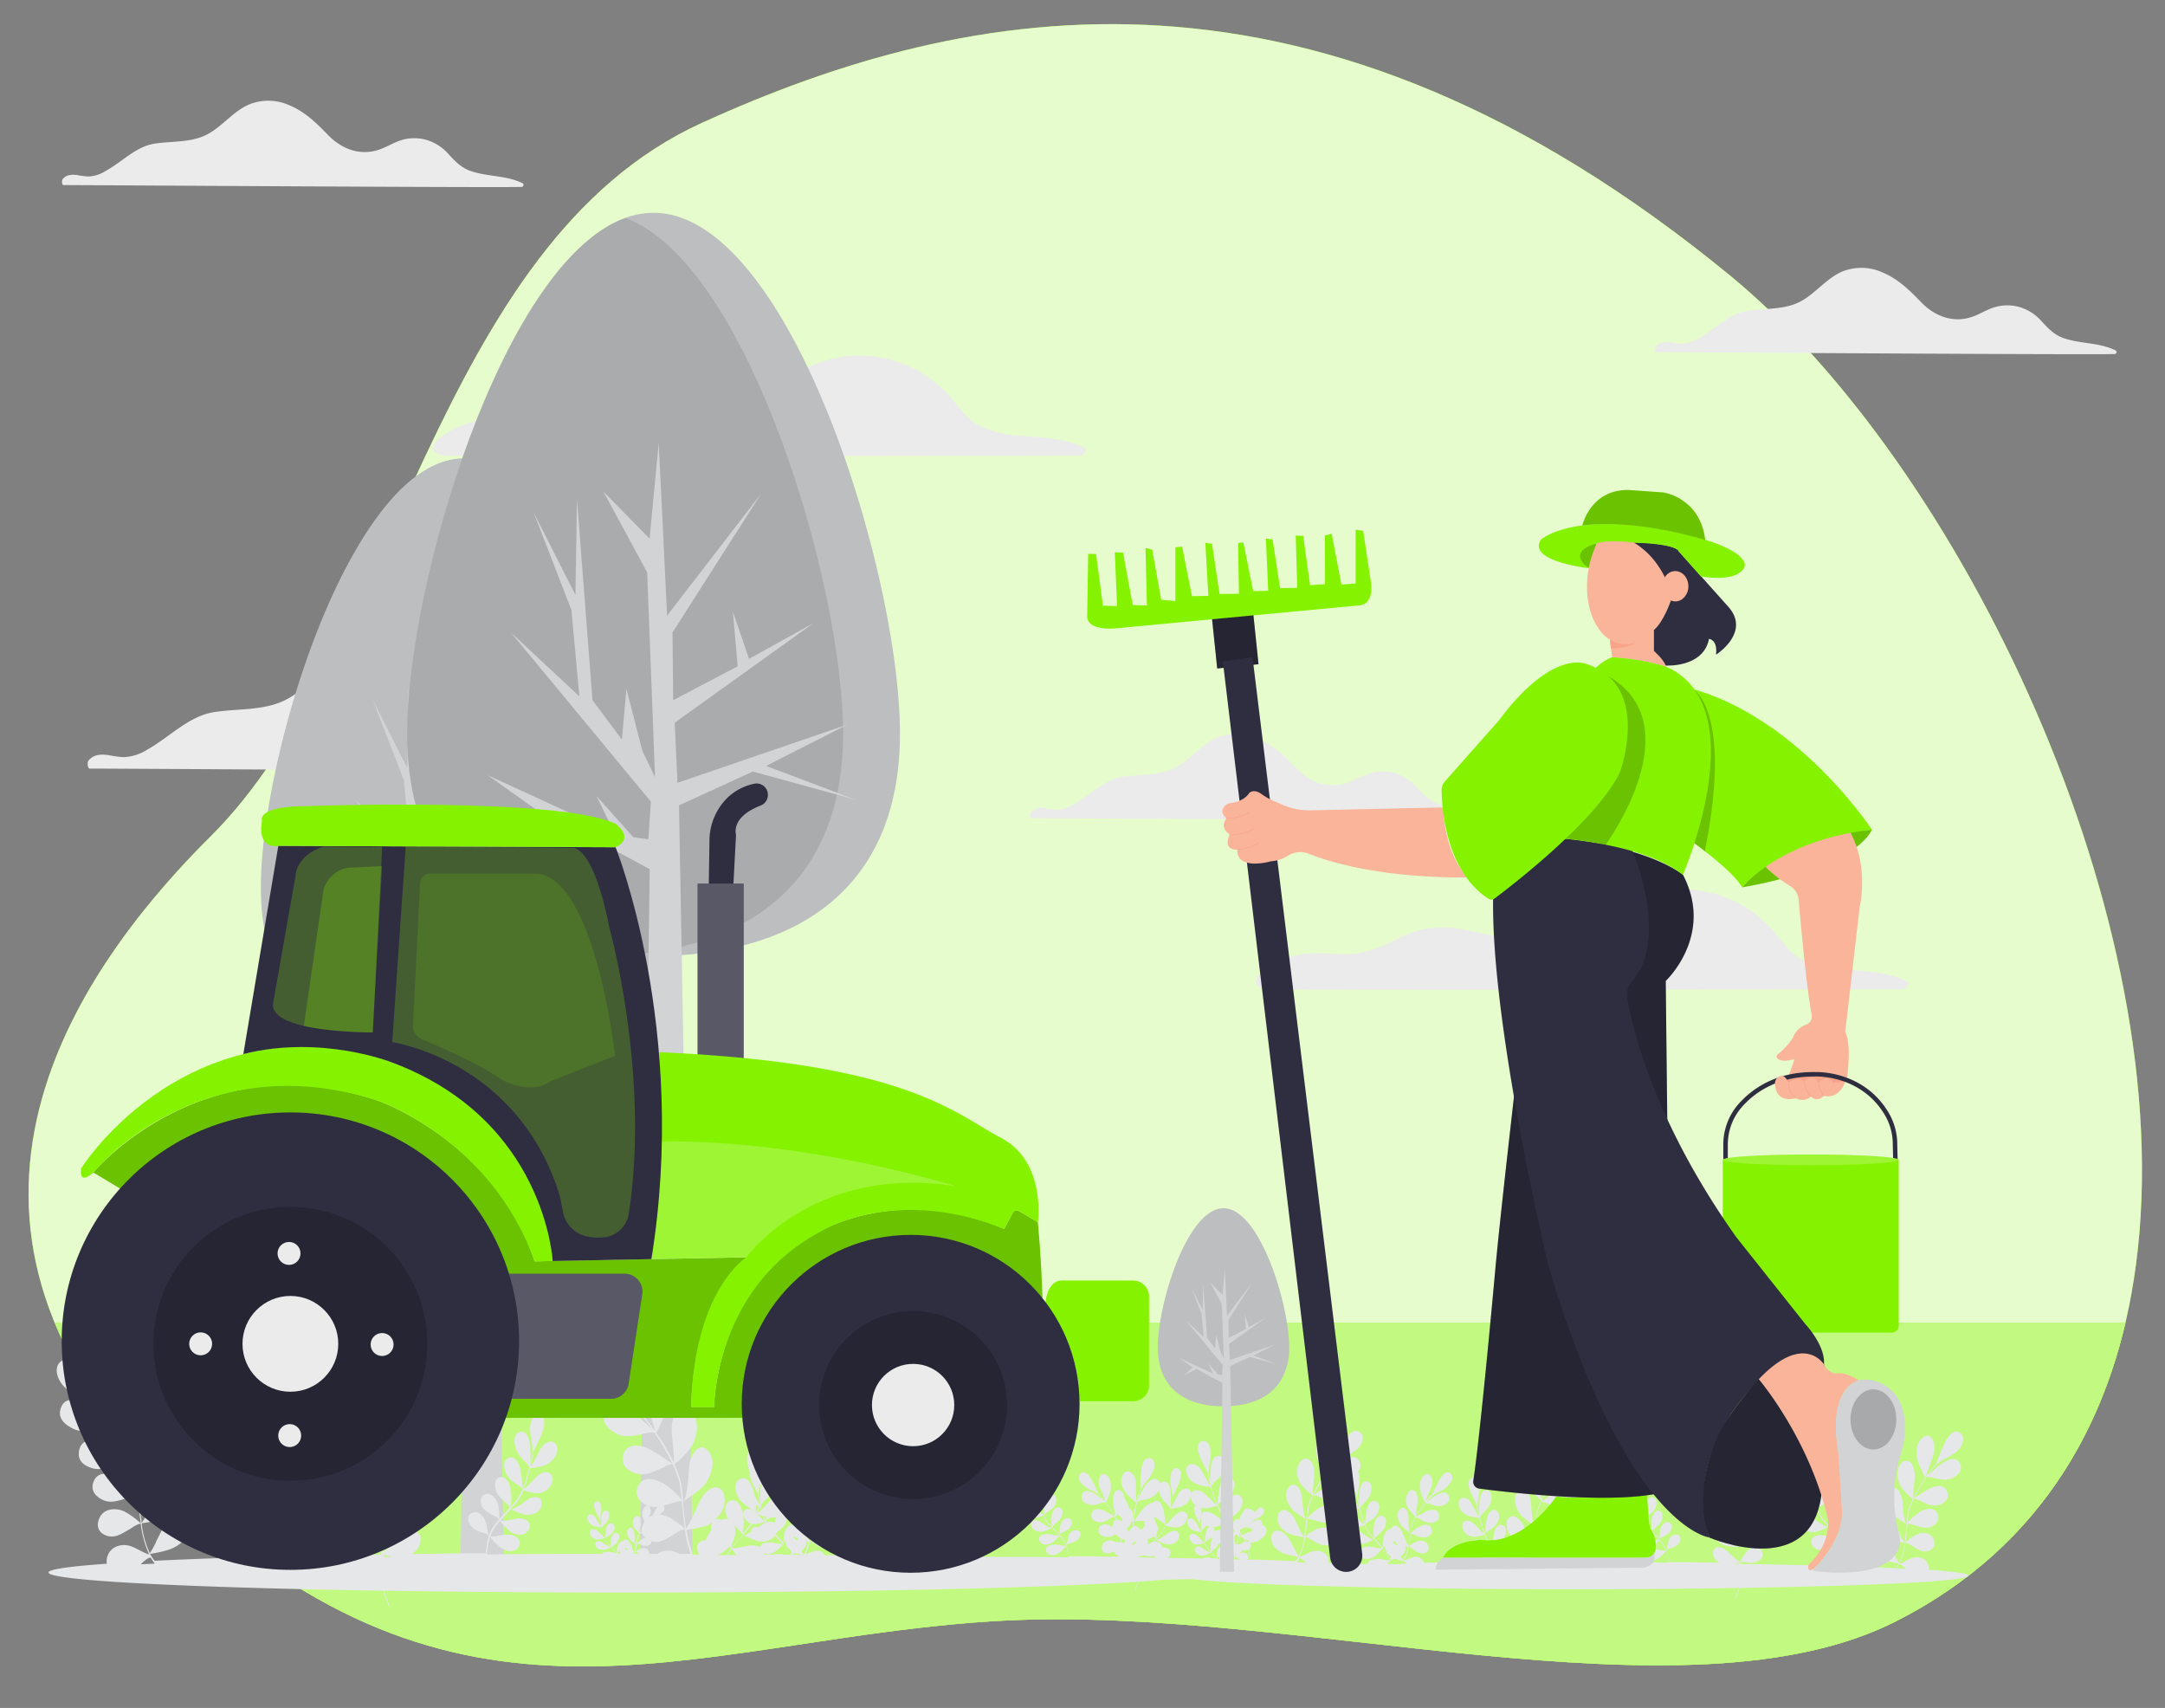 <svg id="a8154c7b-5c61-4362-87a5-04ab3436fadf" data-name="Layer 1" xmlns="http://www.w3.org/2000/svg" xmlns:xlink="http://www.w3.org/1999/xlink" width="865.76" height="682.89" viewBox="0 0 865.76 682.89"><rect x="0" y="0" width="865.76" height="682.89" fill="#808080" stroke="none"/><defs><clipPath id="f36c1835-e09f-49ea-bde7-a69573d7bd6c"><path id="a44a48a6-18fc-4926-8489-0ce52ecab2ab" data-name="SVGID" d="M729.33,438.15c-2.88,2.88-5.12.32-5.12.32a5.27,5.27,0,0,1-6.07.64c-7,1.64-8.21-3.07-8.35-5.7a3.09,3.09,0,0,1,1.92-3.1c1.06-.39,2.37-.1,3.38,2.58,0,0,3.8-2.68,6.48-.45,0,0,3.36-3.8,5.59.67,0,0,2.69-4,5.82-.22l4.85-.32s.06,0,0,.05C737.66,433.26,735.41,439.54,729.33,438.15Z" fill="#f9b499"/></clipPath></defs><g id="f4b8c64a-36dc-44fd-9692-9a7cba1d603a" data-name="freepik--background-simple--inject-1"><path d="M854.15,505.66c18.29-137.43-70.45-320.08-162.3-395.49C525.9-26,388,.32,280.77,49.08S158.32,260.71,84.26,334.37-31.9,507.12,80.45,605.77,283.51,654.29,400.87,648s273.2,43,357.45.18C817.16,618.3,846.13,566.47,854.15,505.66Z" fill="#85f200"/><path d="M854.15,505.66c18.29-137.43-70.45-320.08-162.3-395.49C525.9-26,388,.32,280.77,49.08S158.32,260.71,84.26,334.37-31.9,507.12,80.45,605.77,283.51,654.29,400.87,648s273.2,43,357.45.18C817.16,618.3,846.13,566.47,854.15,505.66Z" fill="#fff" opacity="0.8" style="isolation:isolate"/></g><g id="bb03952e-af88-450f-8a6e-7b90c6970baf" data-name="freepik--Floor--inject-1"><path d="M21.87,528.87C32.33,554.22,51.13,580,80.45,605.73,192.79,704.36,283.51,654.25,400.87,648s273.2,43,357.45.18c51.18-26,79.77-68.68,91.66-119.33Z" fill="#85f200"/><path d="M21.87,528.87C32.33,554.22,51.13,580,80.45,605.73,192.79,704.36,283.51,654.25,400.87,648s273.2,43,357.45.18c51.18-26,79.77-68.68,91.66-119.33Z" fill="#fff" opacity="0.5" style="isolation:isolate"/></g><path d="M35.84,307.3c13.29,0,236.84,1.48,250.88,1a1.09,1.09,0,0,0,.56-2c-8.85-4.4-18.91-3.51-28.11-6.62-5.41-1.84-8.74-5.35-12.51-9.42A25.86,25.86,0,0,0,235,282.69a24.57,24.57,0,0,0-12.68-.39c-4.52,1.07-8.46,3.69-12.78,5.3-10.76,4.07-21.18.2-28.85-7.74-6.34-6.54-12.55-12.73-21.14-16.26a28.09,28.09,0,0,0-22.36-.24c-8.2,3.69-13.82,11.2-21.52,15.69-9.13,5.34-20,4.08-30.14,5.69s-17.83,10.09-26.67,15a19,19,0,0,1-9.64,3,49,49,0,0,1-5.88-.84c-3.05-.38-5.93-.29-8,2.26C34.86,304.68,35,307.3,35.84,307.3Z" fill="#ebebeb"/><path d="M25.38,74c9.69,0,172.91,1.07,183.16.74.74,0,1.15-1.11.41-1.48-6.47-3.2-13.81-2.55-20.53-4.82-4-1.33-6.38-3.92-9.11-6.88a19,19,0,0,0-8.5-5.54,18,18,0,0,0-9.24-.29c-3.33.79-6.19,2.69-9.35,3.88-7.85,2.95-15.47.14-21.07-5.66-4.62-4.77-9.14-9.24-15.43-11.86a20.48,20.48,0,0,0-16.35-.22c-6,2.69-10.09,8.16-15.71,11.43-6.67,3.9-14.65,3-22,4.16S48.72,64.84,42.18,68.39a13.66,13.66,0,0,1-7,2.18A41.39,41.39,0,0,1,30.85,70c-2.21-.26-4.32-.2-5.82,1.65C24.66,72.07,24.74,74,25.38,74Z" fill="#ebebeb"/><path d="M412.56,327.13c9.7,0,172.9,1.07,183.18.75a.79.79,0,0,0,.39-1.47c-6.47-3.2-13.81-2.55-20.51-4.83-4-1.33-6.4-3.91-9.13-6.87a19,19,0,0,0-8.5-5.54,17.88,17.88,0,0,0-9.24-.28,78.68,78.68,0,0,0-9.35,3.88c-7.84,3-15.47.15-21.07-5.66-4.6-4.78-9.24-9.24-15.43-11.88a20.56,20.56,0,0,0-16.35-.22c-6,2.72-10.09,8.17-15.71,11.46-6.67,3.9-14.63,3-22,4.14S435.9,318,429.36,321.56a13.78,13.78,0,0,1-7,2.18,41.39,41.39,0,0,1-4.29-.61,5.86,5.86,0,0,0-5.82,1.65C411.8,325.2,411.88,327.13,412.56,327.13Z" fill="#ebebeb"/><path d="M662.43,140.82c9.7,0,172.9,1.08,183.15.74.74,0,1.15-1.09.41-1.46-6.47-3.19-13.8-2.57-20.51-4.82-4-1.33-6.39-3.92-9.13-6.89a19,19,0,0,0-8.5-5.55,18,18,0,0,0-9.24-.27c-3.32.77-6.19,2.68-9.35,3.88-7.83,3-15.46.15-21.06-5.66-4.62-4.78-9.15-9.24-15.43-11.88a20.5,20.5,0,0,0-16.36-.22c-6,2.72-10.08,8.17-15.7,11.46-6.67,3.88-14.66,3-22,4.14s-12.94,7.39-19.48,11a13.75,13.75,0,0,1-7,2.18,37,37,0,0,1-4.28-.61c-2.22-.27-4.33-.22-5.82,1.65C661.71,138.9,661.78,140.82,662.43,140.82Z" fill="#ebebeb"/><path d="M179.24,182.14c.18.56,257.23,0,254,0-1.48,0,2.24-2.19.79-2.91-8.37-4.16-17.51-4.27-26.62-5.1a41,41,0,0,1-15.58-3.79c-4.84-2.53-7.85-6.93-11.29-11a48.31,48.31,0,0,0-43.91-16.63c-18.27,2.85-32.68,16.78-51,19.35-11,1.53-21.39-2.72-32.15-4.23a39.36,39.36,0,0,0-24.13,4.41c-5.8,2.89-11.09,5.31-17.7,5.75-5.05.37-10.09-.22-15.14-.26a33.92,33.92,0,0,0-22.32,8.89C173.43,177.34,170.85,182.14,179.24,182.14Z" fill="#ebebeb"/><path d="M508.21,395.51c.2.54,257.25,0,254,0-1.48,0,2.25-2.21.81-2.93-8.37-4.14-17.53-4.27-26.64-5.1a41,41,0,0,1-15.56-3.7c-4.84-2.55-7.87-6.95-11.31-11.09a48.28,48.28,0,0,0-43.89-16.63c-18.27,2.87-32.68,16.78-51,19.35-11.08,1.53-21.39-2.72-32.15-4.21a39.07,39.07,0,0,0-24.13,4.41c-5.8,2.87-11.09,5.29-17.72,5.75-5,.35-10.09-.22-15.14-.28A33.86,33.86,0,0,0,503.31,390C502.4,390.69,499.82,395.51,508.21,395.51Z" fill="#ebebeb"/><path d="M141,222.11c12.76-22.86,28.1-38.84,44.56-38.84,44.83,0,81.2,118.61,81.2,171.48,0,19-4.76,33.81-12.87,45h0C239.48,419.66,214.24,428,185.53,428c-44.87,0-81.21-20.42-81.21-73.3C104.32,321.24,118.88,261.4,141,222.11Z" fill="#bcbec0"/><polygon points="255.2 374.5 225.67 363.37 252.51 349.75 196.48 368.94 195.58 349.12 241.31 316.32 220.06 328.08 214.75 312.61 216.31 330.56 195.08 341.7 194.84 319.41 224.06 273.61 193.06 313.84 190.29 256.89 187.29 288.46 172.09 272.98 186.49 299.6 189.09 367.08 184.89 358.41 179.66 337.99 178.14 354.69 168.46 341.7 163.37 275.47 162.85 307.03 149.06 279.8 161.52 311.98 164.15 340.46 141.59 319.41 187.72 375.13 186.89 387.5 181.94 386.89 169.8 373.27 175.77 385.64 134 366.45 150.52 378.21 139.22 388.12 155.45 380.07 187.35 397.4 184.09 630.85 201.61 630.85 196.98 376.36 221.3 365.22 255.2 374.5" fill="#d1d3d4"/><path d="M250,87.15a33.43,33.43,0,0,1,11.32-2.06c54.43,0,98.56,144,98.56,208.21s-44.17,88.94-98.6,88.94c-3.82,0-7.6-.13-11.32-.37-49-3.34-87.17-28.92-87.17-88.6S200.94,105,250,87.15Z" fill="#bcbec0"/><path d="M250,87.14C299,105,337.15,233.57,337.15,293.27s-38.07,85.29-87.17,88.6c-49-3.34-87.17-28.92-87.17-88.6S200.94,105,250,87.14Z" opacity="0.1" style="isolation:isolate"/><polygon points="342.18 319.77 306.34 306.23 338.92 289.71 270.92 312.99 269.81 288.96 325.32 249.14 299.54 263.42 293.09 244.64 294.98 266.42 269.21 279.94 268.92 252.9 304.4 197.31 266.77 246.14 263.41 177.04 259.77 215.35 241.31 196.56 258.8 228.87 261.94 310.75 256.87 300.23 250.51 275.44 248.68 295.72 236.92 279.94 230.73 199.57 230.1 237.88 213.37 204.83 228.5 243.89 231.69 278.44 204.31 252.9 260.28 320.51 259.28 335.53 253.28 334.79 238.53 318.25 245.79 333.29 195.11 309.99 215.14 324.27 201.42 336.29 221.11 326.53 259.83 347.55 255.88 630.85 277.13 630.85 271.53 322.01 301.05 308.49 342.18 319.77" fill="#d1d3d4"/><g id="fd5c6c1c-185a-49c0-ab7b-e4b066bc5b06" data-name="freepik--Plants--inject-609"><path d="M471.79,630c0,3,70.6,5.42,157.69,5.42,23.52,0,45.81-.18,65.86-.5a35.29,35.29,0,0,1-1.63,4.26l.2.18a33.81,33.81,0,0,0,1.68-4.44c54.08-.9,91.59-2.73,91.59-4.92,0-.84-5.71-1.65-15.94-2.37a3.61,3.61,0,0,0,0-1.31c-.67-3.51-4.22-4.21-6.57-3.37-2,.7-3.26,1.71-5,2.23-.2,0,0-.12,0-.12h0a27.45,27.45,0,0,0,2.25-8.17c.83-.1,2.6,1.2,3.11,1.48,2.13,1.21,3.69,2.31,5.88,1.81,1.74-.42,3.32-1.83,2.54-4.3-1-3.33-4.77-3.43-7.09-2.29a20.79,20.79,0,0,0-4.42,3.16c.37-2.5.56-5,.9-7.48A10.94,10.94,0,0,1,766,610c2.39.64,4.25,1.36,6.41.34,1.7-.82,3.49-2.45,2.43-5-1.46-3.42-5.64-1.93-7.9-.32a20.78,20.78,0,0,0-4.11,3.85c.14-1.66.36-3.32.65-5a43.44,43.44,0,0,1,1.77-4.48h0v-.12h0a8.61,8.61,0,0,1,3.4,1.23c2.43,1,4.25,1.93,6.61,1.22,1.88-.56,4.09-1.8,3.54-4.72-.76-3.95-5.15-3-7.63-1.6-1.93,1.1-4,2.45-5.86,3.73l.3-.62a64,64,0,0,1,4.5-7.49h0a.43.43,0,0,1,0-.16,1.83,1.83,0,0,1,.19-.24,10.9,10.9,0,0,1,3.54.44c2.64.5,4.57,1,6.89-.12,1.84-.92,4.16-2.51,3.22-5.4-1.25-3.8-5.54-1.89-8,0-1.44,1.16-3.51,2.89-5,4.3.91-1.25,1.9-2.5,2.89-3.68h0c.23-.29.47-.56.72-.82A22.76,22.76,0,0,1,778,583.2c2.49-1.47,4.81-2.49,6.23-5,1.06-2,1.33-4.4-.71-5.53-2.74-1.5-5.06,2.49-6.41,5.47-.94,2.11-2.09,4.92-2.94,7.19-1.38,1.6-2.71,3.33-3.93,5a34.08,34.08,0,0,1,1.4-4.36c1-3.15,2.64-5.84,1.77-9-.67-2.51-2.55-3.77-4.6-2.17C766,577,766,582,767.29,585.23a58.44,58.44,0,0,0,2.64,5.6,64.74,64.74,0,0,0-4.62,7.65,2.1,2.1,0,0,1-.22.42,24.61,24.61,0,0,1,.25-4.2c.2-3.29.92-5.8-.46-8.63a3,3,0,0,0-1.06-1.51,2.57,2.57,0,0,0-3.83.89c-2.21,3.07-1.13,7.47.92,10a27.78,27.78,0,0,0,4,3.89,37.64,37.64,0,0,0-1.77,4.6c-.39,1.69-.43,3.68-.7,5.43h0c-.85-.79-1.15-3.72-1.25-4.56-.46-3.1,0-5.37-1.42-8-1.1-2.11-3.13-2.73-4.64-.36-2,3.2.5,7.79,2.27,9.44a36.22,36.22,0,0,0,4.8,3.43c.55.41.42.29.26.29-.3,2.39-.49,4.88-.87,7.21a17.92,17.92,0,0,1-2.12-4c-1.38-2.71-2-5.06-4.18-6.57a2.36,2.36,0,0,0-1.47-.68,2.71,2.71,0,0,0-2.78,2.69c-.53,3.82,2.71,6.65,5.31,7.53a32.56,32.56,0,0,0,5.32,1.15,24.25,24.25,0,0,1-2.24,8,19.17,19.17,0,0,1-1.89-3.52c-1.43-2.75-2.41-5.18-4.64-6.6-1.75-1.13-3.93-1.09-4.36,1.76-.58,3.88,2.82,6.41,5.44,7.35a33.64,33.64,0,0,0,5.31,1.19c-.4.64-.83,1.26-1.25,1.87-5.35-.26-11.36-.5-17.89-.73a36.22,36.22,0,0,0-1.12-6.12c.43-.62,2.08-1,2.54-1.17a6.9,6.9,0,0,0,4.23-2.71c.85-1.3,1.29-3.35-.48-4.23-2.35-1.23-4.48,1.06-5.15,3.23-.55,1.81-.59,3.23-1.17,4.82V620h0a20.54,20.54,0,0,0-3.54-5.64c.35-.67,2-1.35,2.37-1.59,1.74-1,3.13-1.61,3.91-3.48.54-1.5.54-3.37-1.24-4-2.42-.83-4.32,1.89-4.79,4.18a23.5,23.5,0,0,0-.34,4.82c-1.24-1.49-2.6-2.86-3.88-4.3a10.78,10.78,0,0,1,2-2c1.54-1.45,2.87-2.57,3.32-4.58.28-1.67.21-3.8-1.78-4.24-2.67-.58-3.86,3.26-4,5.73a21.34,21.34,0,0,0,.21,4.92,36.87,36.87,0,0,1-2.53-2.92,34.67,34.67,0,0,1-1.77-3.43h-.09c.35-.84,2-1.71,2.37-2,1.77-1.3,3.19-2.21,3.93-4.32.59-1.64.94-3.89-1-4.9-2.65-1.36-4.25,2.35-4.64,4.86-.32,2-.53,4.18-.71,6.19l-.21-.52a62,62,0,0,1-2.14-7h-.09a.57.57,0,0,1,0-.26,11.76,11.76,0,0,1,1.93-2.37,10.29,10.29,0,0,0,3.3-5.16c.37-1.81.56-4.32-1.55-5-2.86-1-3.94,3.15-3.94,5.86a51,51,0,0,0,0,5.8c-.29-1.36-.54-2.71-.71-4h0c0-.1-.13-.81-.13-1a30.47,30.47,0,0,1,.41-3.57,15.14,15.14,0,0,0,.16-7c-.58-1.79-1.89-3.13-3.54-2.17-2.25,1.31-1.06,5,0,7.43.74,1.67,1.8,4,2.71,5.69.25,1.8.6,3.63,1,5.36a25.86,25.86,0,0,1-1.77-3.18c-1.31-2.3-2.09-4.78-4.34-5.68-1.77-.72-3.54,0-3.54,2.35,0,3.13,2.82,5.52,5.31,6.19a36.76,36.76,0,0,0,4.54.76,54.59,54.59,0,0,0,2.16,7.15c0,.14.14.28.14.38a15.13,15.13,0,0,1-2.3-2.23c-1.83-1.75-2.91-3.51-5.23-3.87-1.82-.29-3.22,1-2.72,3.31a5.58,5.58,0,0,0,6.19,4.2,20,20,0,0,0,4.22-1.07,29.22,29.22,0,0,0,1.77,3.54c.78,1.14,1.91,2.08,2.8,3.15h0c-.87.24-2.71-1-3.26-1.29-2-1.2-3.08-2.67-5.31-2.91-1.76-.18-3.1,1-2.47,3.26.85,3.07,4.79,3.47,6.56,2.93a29.46,29.46,0,0,0,4.32-1.89c.49-.14.4,0,.28,0,1.22,1.39,2.57,2.75,3.74,4.16a10.51,10.51,0,0,1-3.3-.34c-2.28-.31-3.91-1-5.82-.11a2,2,0,0,0-1.11.75,2.61,2.61,0,0,0,.17,3.37c1.91,2.29,5.13,1.29,6.9-.24a29.62,29.62,0,0,0,3.25-3.37,18.11,18.11,0,0,1,3.54,5.58,12.25,12.25,0,0,1-3-.3,10,10,0,0,0-6.07.22c-1.51.66-2.54,2.31-1.1,4,2,2.31,5.12,1,6.89-.47a32.38,32.38,0,0,0,3.31-3.41,34.93,34.93,0,0,1,1.13,6c-12.73-.44-27.57-.78-43.93-1a3.82,3.82,0,0,1-.13-.62,6.47,6.47,0,0,1,2.77,0,6.35,6.35,0,0,0,4.92-.77,2.22,2.22,0,0,0,.58-.44,2.86,2.86,0,0,0,.13-3.69c-1.74-2.13-4.57-.87-6,.84a20.62,20.62,0,0,0-2.44,4c-.41-2-1-4-1.42-6a9.05,9.05,0,0,1,2.61-.58,7.36,7.36,0,0,0,4.9-2c1-1.2,1.95-3.09.43-4.6-2.06-2-4.78.61-6,2.61a18.82,18.82,0,0,0-2,4.36c-.36-1.32-.66-2.66-.89-4a38.5,38.5,0,0,1,0-4h0a6.93,6.93,0,0,1,2.89-.3,7.65,7.65,0,0,0,5.31-1.45c1.33-1.1,2.57-2.83,1.33-4.84-1.68-2.69-4.71-.46-6.18,1.55-1.15,1.54-2.3,3.27-3.37,4.92v-.56a58.79,58.79,0,0,1,1.28-7.25h0v-.12c.09,0,.09-.27.09-.27a9.4,9.4,0,0,1,2.71-.9,8.62,8.62,0,0,0,5.15-2.59c1.13-1.34,2.41-3.39.9-5.22-2-2.47-4.72.52-6,2.81-.76,1.41-1.82,3.43-2.53,5,.32-1.26.71-2.57,1.13-3.81h0c0-.1.3-.75.3-.87a22.63,22.63,0,0,1,2-2.87,14.1,14.1,0,0,0,3.28-6c.3-1.87-.3-3.78-2.07-3.88-2.5-.16-3.12,3.7-3.28,6.41-.19,1.92-.19,4.45-.19,6.46-.61,1.71-1.1,3.5-1.56,5.18a29.65,29.65,0,0,1-.18-3.77c-.11-2.75.34-5.4-1.2-7.41-1.23-1.67-3-2-4.08,0-1.5,2.65,0,6.34,1.77,8.35a47.7,47.7,0,0,0,3.55,3.28,57.42,57.42,0,0,0-1.31,7.41V610a17.16,17.16,0,0,1-1-3.24c-.78-2.55-1-4.69-2.77-6.32a2.17,2.17,0,0,0-1.21-.75,2.28,2.28,0,0,0-2.63,2c-.76,3.08,1.29,6,3.54,7.19a20.65,20.65,0,0,0,4.11,1.49,33.7,33.7,0,0,0,0,4c.18,1.4.71,2.91,1,4.33h0c-.85-.28-1.89-2.39-2.21-3-1.24-2.23-1.58-4.1-3.35-5.58-1.4-1.19-3.08-.93-3.54,1.38-.64,3.14,2.58,5.69,4.35,6.29a29.85,29.85,0,0,0,4.57.84c.52.12.41.12.27.12.44,1.89,1,3.84,1.38,5.73a12.63,12.63,0,0,1-2.92-2.41c-1.79-1.55-2.94-3.08-5-3.44-1.61-.28-3.1.75-2.64,3a4.53,4.53,0,0,0,2.52,3.19c-6.59-.1-13.41-.24-20.4-.24a27.85,27.85,0,0,0-.85-4.74,4.84,4.84,0,0,1,1.91-.89,5.18,5.18,0,0,0,3.19-2c.64-1,.94-2.53-.37-3.2l-.22-.07a3,3,0,0,0-3.64,2.5c-.43,1.37-.45,2.43-.89,3.64v-.1h0a15.38,15.38,0,0,0-2.71-4.26c.23-.5,1.45-1,1.77-1.18,1.29-.77,2.36-1.21,2.92-2.64a1.58,1.58,0,0,0,.19-.44,2.08,2.08,0,0,0-1.11-2.55c-1.77-.62-3.18,1.43-3.54,3.16a17.4,17.4,0,0,0-.25,3.61c-.94-1.12-2-2.15-2.92-3.23a8.2,8.2,0,0,1,1.49-1.51c1.15-1.08,2.16-1.87,2.5-3.45.26-1.17.23-2.83-1.26-3.18-2-.44-2.91,2.45-3,4.3a16.35,16.35,0,0,0,.16,3.7c-.6-.75-1.34-1.39-1.89-2.19a21.52,21.52,0,0,1-1.33-2.57h0c.23-.59,1.43-1.23,1.77-1.45,1.33-1,2.39-1.67,2.94-3.23.44-1.25.73-2.95-.76-3.72-2-1-3.24,1.67-3.54,3.68-.23,1.48-.39,3.11-.53,4.64l-.16-.38a45.14,45.14,0,0,1-1.6-5.27h0a.34.34,0,0,1,0-.2,9.58,9.58,0,0,1,1.45-1.76,7.75,7.75,0,0,0,2.48-3.88c.29-1.37.43-3.25-1.15-3.78-2.16-.74-3,2.41-3,4.42-.09,1.25,0,3,0,4.34-.22-.94-.39-2-.53-2.95h0c0-.08-.11-.6-.11-.7a20.57,20.57,0,0,1,.3-2.72A11.13,11.13,0,0,0,655,589c-.43-1.34-1.42-2.35-2.64-1.62-1.68,1-.8,3.73,0,5.56.57,1.3,1.36,3,2,4.28.19,1.34.46,2.73.72,4a21.26,21.26,0,0,1-1.38-2.37c-1-1.74-1.49-3.61-3.26-4.3a1.78,1.78,0,0,0-2.64,1.79c-.07,2.35,2.09,4.14,4,4.64a28.08,28.08,0,0,0,3.4.58,44.71,44.71,0,0,0,1.63,5.39l.11.26a10.35,10.35,0,0,1-1.77-1.67c-1.37-1.33-2.15-2.65-3.92-2.91-1.36-.2-2.42.76-2,2.49a4.24,4.24,0,0,0,4.67,3.17,16,16,0,0,0,3.16-.82,21.34,21.34,0,0,0,1.36,2.65c.58.84,1.43,1.58,2.11,2.39h0c-.66.18-2-.72-2.43-1-1.54-.92-2.37-2-4-2.18-1.33-.15-2.33.74-1.86,2.45.64,2.3,3.54,2.59,4.93,2.18a25.88,25.88,0,0,0,3.25-1.4c.38-.12.22,0,.22,0,.92,1.1,1.93,2,2.79,3.11a8.25,8.25,0,0,1-2.47-.26,7.6,7.6,0,0,0-4.38,0,1.53,1.53,0,0,0-.85.57,2,2,0,0,0,.14,2.52c1.44,1.73,3.86,1,5.19-.16a23.67,23.67,0,0,0,2.45-2.55,13.55,13.55,0,0,1,2.67,4.2,8.64,8.64,0,0,1-2.21-.22,7.44,7.44,0,0,0-4.57.16c-1.14.56-1.92,1.79-.84,3.07,1.47,1.67,3.81.78,5.19-.34a21.54,21.54,0,0,0,2.48-2.57,25,25,0,0,1,.87,4.72c-12.09-.16-24.72-.16-37.72-.16h-8.85a5.39,5.39,0,0,0-4.82-.52,10.62,10.62,0,0,0-1.31.54h-3a33.89,33.89,0,0,0,1.57-6.65c.83-.1,2.6,1.21,3.12,1.49,2.12,1.2,3.68,2.33,5.88,1.8a3.19,3.19,0,0,0,2.55-4.29c-1-3.32-4.75-3.44-7.09-2.29a21.1,21.1,0,0,0-4.42,3.15c.39-2.47.56-5,.9-7.47a10.61,10.61,0,0,1,3.17.74c2.39.65,4.27,1.37,6.41.34,1.7-.8,3.51-2.43,2.43-5-1.44-3.43-5.63-1.92-7.9-.32a20.72,20.72,0,0,0-4.11,3.84c.15-1.66.36-3.31.66-4.94a43.27,43.27,0,0,1,1.68-4.5h.09v-.12h0a8.87,8.87,0,0,1,3.4,1.22c2.42,1,4.25,2,6.6,1.25,1.88-.56,4.11-1.83,3.54-4.74-.76-4-5.15-3-7.61-1.61-2,1.11-4,2.45-5.88,3.74l.3-.6a62.68,62.68,0,0,1,4.5-7.51h0c0-.17,0-.11,0-.17a1.42,1.42,0,0,1,.19-.24,11,11,0,0,1,3.46.43c2.63.5,4.57,1,6.88-.13,1.86-.9,4.17-2.51,3.23-5.4-1.26-3.89-5.54-2-8-.1-1.43,1.17-3.49,2.89-5,4.32.9-1.25,1.89-2.51,2.88-3.68h0l.73-.82a25.53,25.53,0,0,1,3.4-2.19c2.48-1.46,4.8-2.49,6.21-5,1.08-2,1.33-4.4-.69-5.5-2.76-1.53-5.08,2.47-6.43,5.46-.93,2.09-2.08,4.9-2.93,7.19-1.39,1.59-2.71,3.34-3.94,5a34.88,34.88,0,0,1,1.4-4.38c1.07-3.15,2.64-5.82,1.77-9-.67-2.51-2.55-3.8-4.6-2.19-2.78,2.19-2.75,7.15-1.49,10.42q1.38,2.68,3,5.18a62.27,62.27,0,0,0-4.6,7.63c-.09.16-.21.45-.21.45a22,22,0,0,1,.23-4.22c.19-3.3.94-5.81-.46-8.64a3.15,3.15,0,0,0-1-1.47,2.56,2.56,0,0,0-3.83.85c-2.23,3.07-1.14,7.47.9,10a27.77,27.77,0,0,0,4,3.9,44.61,44.61,0,0,0-1.77,4.6c-.39,1.68-.4,3.67-.67,5.42h0c-.85-.78-1.13-3.72-1.26-4.56-.46-3.07,0-5.36-1.41-8-1.1-2.09-3.14-2.73-4.64-.36-2,3.19.49,7.79,2.26,9.43a41,41,0,0,0,4.8,3.46c.55.4.43.28.27.28-.3,2.37-.5,4.86-.87,7.19a18.07,18.07,0,0,1-2.13-3.92c-1.36-2.73-2-5.06-4.16-6.58-1.71-1.15-3.82-.81-4.25,2a6.53,6.53,0,0,0,2.68,6,2.22,2.22,0,0,0-1.68,0,2.77,2.77,0,0,0-2.08,0,4.76,4.76,0,0,0,.66-1.57c.35-1.4.25-3.19-1.42-3.55-2.25-.5-3.24,2.77-3.38,4.78a16.79,16.79,0,0,0,.18,4.13,30.6,30.6,0,0,1-2.13-2.43,23.85,23.85,0,0,1-1.49-2.89h0c.22-.64,1.63-1.36,2-1.62a7.65,7.65,0,0,0,3.31-3.62c.48-1.38.78-3.27-.85-4.12-2.23-1.22-3.58,1.89-3.9,4-.26,1.65-.46,3.47-.6,5.18l-.18-.44a49.19,49.19,0,0,1-1.77-5.88h0a.53.53,0,0,1,0-.25,8.81,8.81,0,0,1,1.63-2,8.56,8.56,0,0,0,2.76-4.34c.31-1.53.48-3.64-1.29-4.22-2.41-.82-3.24,2.63-3.33,4.92a41.47,41.47,0,0,0,0,4.86c-.23-1.06-.44-2.19-.6-3.29h0a7.93,7.93,0,0,1-.11-.79,23.5,23.5,0,0,1,.34-3,13.06,13.06,0,0,0,.14-5.9c-.49-1.51-1.59-2.63-3-1.83-1.88,1.11-.91,4.24,0,6.25.61,1.44,1.52,3.31,2.28,4.78.19,1.5.5,3,.8,4.49a23.44,23.44,0,0,1-1.54-2.67c-1.1-1.92-1.76-4-3.65-4.78-1.49-.58-2.94,0-2.94,2-.07,2.61,2.34,4.62,4.44,5.18a34.1,34.1,0,0,0,3.79.67,47.81,47.81,0,0,0,1.77,6,1.73,1.73,0,0,1,.11.32,13.1,13.1,0,0,1-1.93-1.87c-1.52-1.48-2.43-3-4.37-3.25-1.54-.24-2.71.76-2.31,2.77a4.72,4.72,0,0,0,5.23,3.54,16.31,16.31,0,0,0,3.54-.91,26.07,26.07,0,0,0,1.52,3,30.12,30.12,0,0,0,2.36,2.65h0c-.73.2-2.27-.81-2.73-1.09-1.72-1-2.62-2.23-4.5-2.43-1.49-.16-2.6.72-2.07,2.73.71,2.57,4,2.9,5.49,2.45a22.78,22.78,0,0,0,3.54-1.58c.43-.12.36,0,.25,0,1,1.16,2.16,2.31,3.13,3.47a8.62,8.62,0,0,1-2.76-.28,8.52,8.52,0,0,0-4.9,0,2.16,2.16,0,0,0-1.37,2.13l-22.2.26a3.33,3.33,0,0,0-4.29-2.21c-1.38.38-2.28,1-3.54,1.27h0a18.78,18.78,0,0,0,1.77-5.49c.57,0,1.74,1,2.07,1.19a5.42,5.42,0,0,0,3.95,1.5,2.14,2.14,0,0,0,1.91-2.81c-.6-2.33-3.15-2.57-4.8-1.91a14.12,14.12,0,0,0-3.13,2c.35-1.68.57-3.39.89-5.08a6.87,6.87,0,0,1,2.14.69,6.11,6.11,0,0,0,4.37.54c1.12-.48,2.41-1.51,1.77-3.3-.78-2.41-3.7-1.58-5.31-.6a13.41,13.41,0,0,0-3,2.43c.23-1.1.32-2.29.64-3.35a25.88,25.88,0,0,1,1.33-3h0a5.81,5.81,0,0,1,2.28,1,6.43,6.43,0,0,0,4.48,1.16c1.3-.3,2.85-1.06,2.59-3.07-.37-2.73-3.38-2.31-5.15-1.46-1.39.66-2.82,1.48-4.17,2.26l.23-.4a44.49,44.49,0,0,1,3.37-4.92h0v-.1l.16-.16a7.6,7.6,0,0,1,2.34.46A6.8,6.8,0,0,0,577,602c1.3-.54,2.93-1.52,2.41-3.53-.72-2.73-3.7-1.65-5.47-.46-1,.68-2.48,1.81-3.54,2.69.67-.8,1.38-1.63,2.11-2.37h0l.51-.52a16.82,16.82,0,0,1,2.41-1.35,10.13,10.13,0,0,0,4.64-3.69c.85-1.29,1.08-3-.27-3.82-1.82-1.16-3.56,1.43-4.6,3.44-.73,1.38-1.61,3.23-2.29,4.75-1,1-2,2.15-2.87,3.24a26.11,26.11,0,0,1,1.12-2.91c.83-2,2-3.82,1.54-6-.37-1.71-1.59-2.71-3.06-1.71-2,1.35-2.15,4.74-1.42,7.05q.71,2.06,1.59,4a42.47,42.47,0,0,0-3.43,5l-.18.28a17.06,17.06,0,0,1,.34-2.85c.23-2.33.83-4,0-6a2.17,2.17,0,0,0-.65-1,1.77,1.77,0,0,0-2.68.38,6,6,0,0,0,.25,6.89,19.26,19.26,0,0,0,2.6,2.87,23.8,23.8,0,0,0-1.36,3c-.34,1.13-.43,2.49-.68,3.68h0c-.55-.58-.69-2.59-.69-3.17-.17-2.19.22-3.74-.65-5.63-.69-1.48-2-2-3.15-.48-1.51,2.09,0,5.36,1.18,6.57a28.49,28.49,0,0,0,3.15,2.59c.36.2.18.2.18.2-.3,1.63-.53,3.31-.87,4.88a12.8,12.8,0,0,1-1.31-2.77c-.83-1.93-1.18-3.58-2.6-4.7a1.88,1.88,0,0,0-.45-.35,1.68,1.68,0,0,0-2.37.93c-1.64,0-2.9,2-3.24,3.64a18.58,18.58,0,0,0-.28,4c-1-1.26-2.19-2.39-3.26-3.61a9.22,9.22,0,0,1,1.67-1.69c1.29-1.2,2.41-2.09,2.78-3.85.35-1.39.25-3.18-1.42-3.54-2.25-.5-3.24,2.77-3.38,4.78a17.94,17.94,0,0,0,.18,4.14c-.69-.83-1.53-1.55-2.13-2.43a27.16,27.16,0,0,1-1.49-2.89h0c.23-.65,1.63-1.37,2-1.63,1.53-1.09,2.68-1.85,3.3-3.62.49-1.38.79-3.27-.85-4.11-2.23-1.23-3.58,1.89-3.9,4-.26,1.65-.44,3.48-.6,5.19l-.18-.45a48.65,48.65,0,0,1-1.77-5.88h0a.49.49,0,0,1,0-.24,8.65,8.65,0,0,1,1.63-2,8.69,8.69,0,0,0,2.76-4.34c.32-1.52.48-3.63-1.29-4.21-2.41-.83-3.24,2.63-3.33,4.92-.1,1.4,0,3.37,0,4.86-.23-1.07-.44-2.19-.6-3.3h0c0-.08-.11-.66-.11-.78a23.3,23.3,0,0,1,.34-3,13,13,0,0,0,.14-5.91c-.48-1.5-1.57-2.63-3-1.83-1.87,1.11-.88,4.24,0,6.25.64,1.45,1.53,3.31,2.29,4.78.21,1.51.51,3.05.81,4.5a21.29,21.29,0,0,1-1.54-2.67c-1.11-1.93-1.77-4-3.65-4.78-1.5-.58-2.93,0-2.93,2-.09,2.61,2.31,4.61,4.42,5.18a32.59,32.59,0,0,0,3.79.64,46.85,46.85,0,0,0,1.77,6c0,.12.13.33.13.33a13.25,13.25,0,0,1-1.95-1.87c-1.52-1.49-2.43-3-4.38-3.26a1.75,1.75,0,0,0-1.13,0,2.25,2.25,0,0,0-1.17,2.74,4.73,4.73,0,0,0,5.23,3.53,16.88,16.88,0,0,0,3.54-.9,25.8,25.8,0,0,0,1.5,3,28.75,28.75,0,0,0,2.36,2.65h0c-.73.2-2.27-.8-2.71-1.08-1.74-1-2.64-2.23-4.52-2.43-1.48-.17-2.6.72-2.07,2.73.71,2.57,4,2.89,5.51,2.45a24.82,24.82,0,0,0,3.63-1.59c.41-.12.34,0,.23,0,1,1.17,2.16,2.31,3.13,3.47a8.35,8.35,0,0,1-2.76-.28,8.48,8.48,0,0,0-4.89,0,2.11,2.11,0,0,0-.79,3.46c1.61,1.93,4.3,1.08,5.81-.2a27.11,27.11,0,0,0,2.72-2.84,15.26,15.26,0,0,1,3,4.68,10.38,10.38,0,0,1-2.48-.24,8.46,8.46,0,0,0-5.1.18,2.64,2.64,0,0,0-1.4,1.51c-19.55.4-36.27,1-48.91,1.63a2.27,2.27,0,0,0-2.94-1.65c-.92.26-1.54.68-2.39.86h0a12.83,12.83,0,0,0,1.26-3.73c.39,0,1.18.66,1.41.8a3.7,3.7,0,0,0,2.68,1,1.45,1.45,0,0,0,1.29-1.91c-.41-1.57-2.14-1.75-3.24-1.31a9.92,9.92,0,0,0-2.14,1.33c.24-1.15.39-2.29.6-3.44a5.55,5.55,0,0,1,1.47.45,4,4,0,0,0,3,.38,1.72,1.72,0,0,0,1.25-2.23c-.58-1.65-2.57-1.09-3.66-.42a9.77,9.77,0,0,0-2,1.64c.16-.74.19-1.56.42-2.27s.62-1.32.9-2h0c.43-.06,1.28.54,1.54.68a4.26,4.26,0,0,0,3,.78c.89-.14,1.95-.64,1.77-2-.28-1.86-2.35-1.56-3.54-1-.92.44-1.91,1-2.81,1.55l.14-.29a34.94,34.94,0,0,1,2.28-3.33h0a.12.12,0,0,1,.11-.1,5.39,5.39,0,0,1,1.59.3,4.56,4.56,0,0,0,3.21.18c.88-.4,2-1,1.63-2.41-.48-1.85-2.52-1.1-3.7-.3-.66.48-1.7,1.23-2.43,1.83.46-.54.94-1.11,1.43-1.61h0l.36-.36a13,13,0,0,1,1.63-.9,6.61,6.61,0,0,0,3-2c.56-.86.72-2-.2-2.59-1.22-.78-2.41,1-3.12,2.33-.49.94-1.09,2.21-1.54,3.25-.69.68-1.34,1.45-2,2.19a17.32,17.32,0,0,1,.76-2c.57-1.42,1.35-3,1-4.12S499,602.62,498,603.3a4.39,4.39,0,0,0-1,4.78c.37,1.12.69,1.71,1.1,2.69a31,31,0,0,0-2.36,3.39,2.12,2.12,0,0,1-.11.21,10.42,10.42,0,0,1,.24-2c.15-1.51.58-2.65,0-4a1.58,1.58,0,0,0-.44-.7,1.19,1.19,0,0,0-1.81.26,4.08,4.08,0,0,0,.16,4.68,13.07,13.07,0,0,0,1.77,2,17.28,17.28,0,0,0-.92,2,24.16,24.16,0,0,0-.46,2.49h0a4.28,4.28,0,0,1-.48-2.14,10.24,10.24,0,0,0-.45-3.82c-.47-1-1.38-1.39-2.14-.32-.95,1.4,0,3.63.82,4.46a15.94,15.94,0,0,0,2.12,1.74c.25.15.13.15.13.15-.22,1.1-.36,2.24-.59,3.31a7.42,7.42,0,0,1-.88-1.89,7.54,7.54,0,0,0-1.78-3.19,1.27,1.27,0,0,0-.34-.27,1.14,1.14,0,0,0-1.57.69c-1.13,0-2,1.32-2.21,2.45a13.31,13.31,0,0,0-.2,2.75c-.7-.84-1.48-1.63-2.19-2.45a5.23,5.23,0,0,1,1.11-1.14,5,5,0,0,0,1.9-2.61c.21-.95.18-2.17-1-2.41-1.52-.35-2.19,1.84-2.3,3.25a11.5,11.5,0,0,0,.12,2.81c-.47-.56-1-1.06-1.45-1.67a19.7,19.7,0,0,1-1-2h0c.2-.45,1.1-.93,1.35-1.11a6,6,0,0,0,2.25-2.45c.33-.94.53-2.23-.59-2.81-1.5-.76-2.42,1.34-2.64,2.79-.17,1.13-.3,2.35-.4,3.52l-.13-.31a35.76,35.76,0,0,1-1.22-4h0a.33.33,0,0,1,0-.14,6.1,6.1,0,0,1,1.12-1.35,6,6,0,0,0,1.87-2.95c.22-1.05.32-2.47-.88-2.87-1.63-.54-2.25,1.8-2.25,3.35-.05,1.1-.05,2.2,0,3.29-.16-.72-.3-1.48-.41-2.22h0V609a19.13,19.13,0,0,1,.23-2,8.81,8.81,0,0,0,.11-4c-.34-1-1.08-1.79-2-1.23-1.27.75-.6,2.84,0,4.22.43,1,1,2.27,1.54,3.25.14,1.05.35,2.07.57,3.06a12,12,0,0,1-1.05-1.81c-.71-1.23-1.45-2.81-2.48-3.23a1.33,1.33,0,0,0-2,1.34c-.05,1.77,1.58,3.13,3,3.52a23,23,0,0,0,2.59.44,29,29,0,0,0,1.22,4v.23a9,9,0,0,1-1.33-1.29c-1-1-1.64-2-3-2.21a1.17,1.17,0,0,0-.74,0,1.53,1.53,0,0,0-.83,1.88,3.24,3.24,0,0,0,3.54,2.39,11.84,11.84,0,0,0,2.39-.62,18,18,0,0,0,1,2c.44.63,1.1,1.19,1.59,1.79h0c-.42.14-1.47-.54-1.77-.72-1.17-.68-2.05-1.53-3.06-1.67s-1.77.56-1.42,1.87c.48,1.67,2.69,2,3.74,1.67a15.36,15.36,0,0,0,2.46-1.09c.28-.1.18,0,.18,0,.69.79,1.47,1.57,2.12,2.37a6.31,6.31,0,0,1-1.88-.2,5.72,5.72,0,0,0-3.33,0,1.14,1.14,0,0,0-.62.42,1.5,1.5,0,0,0,.09,1.93,2.77,2.77,0,0,0,3.93-.14,17.72,17.72,0,0,0,1.86-2,10.68,10.68,0,0,1,2,3.19,5.89,5.89,0,0,1-1.77-.18,5.8,5.8,0,0,0-3.45.12,1.51,1.51,0,0,0-.91,1.91C475.51,628.78,471.65,629.45,471.79,630Zm223.82-4.76h-2l1.93-.56Zm66.49,2-3.81-.2,1.12-1.63C760.19,625.43,761.5,626.7,762.1,627.24Zm-273.49-.82a4.47,4.47,0,0,1,.31,1.26l-1.58.12C487.78,627.36,488.15,626.9,488.61,626.42Zm1.17-5.51a4.66,4.66,0,0,0,1.12.77,2,2,0,0,0-.57.38,3.63,3.63,0,0,0-.78-.83h-.1l.33-.32Zm2.52,5.38c-.32.45-.66.85-1,1.25l-2.25.14c-.09-.42-.18-.86-.3-1.28.24-.37,1.18-.59,1.45-.69A17,17,0,0,0,492.3,626.29Zm-5.65-3.23a2.23,2.23,0,0,1,.8-.7,3.27,3.27,0,0,0,1.61,2.71,6.84,6.84,0,0,1-.32,1.2h0a12.19,12.19,0,0,0-2.07-3.21Zm5.74,3.11a4.37,4.37,0,0,1-.59-1.16,2.65,2.65,0,0,0,.87-.86,2.25,2.25,0,0,0,.32-1.79l.64.16A11.51,11.51,0,0,1,492.39,626.17Zm0,.37c.37,0,1,.6,1.29.82l-2.11.12c.29-.34.59-.7.87-1.09Zm63.36-2.31a4.83,4.83,0,0,1,.28,1.12H554.7Zm3.25-6.89a4,4,0,0,0-.81.56,4.62,4.62,0,0,0-1.15-1.18l-.14-.11a3.11,3.11,0,0,0,.48-.48A6.53,6.53,0,0,0,559,617.34Zm-1,5.94c1,.38,2,.54,3.07.85l-.94,1.22h-4c-.08-.38-.17-.76-.28-1.16.37-.53,1.75-.83,2.14-1Zm-5.2-4a2.88,2.88,0,0,1,1-1,4.76,4.76,0,0,0,2.39,4,13.82,13.82,0,0,1-.46,1.79V624h0a17.24,17.24,0,0,0-3-4.76ZM563,618.5a16.3,16.3,0,0,1-1.93,5.36,6.76,6.76,0,0,1-.85-1.7,4.14,4.14,0,0,0,1.29-1.31,3,3,0,0,0,.44-2.61l.94.22Zm-1.74,5.77a3.06,3.06,0,0,1,1.24.94H560.3l.81-1Zm40.54.48c-.44-.6-.89-1.19-1.37-1.79a1.67,1.67,0,0,1,.54-.52,9.58,9.58,0,0,0,3.24,2.29Zm-1.44-1.67c.43.54.89,1.09,1.3,1.65h-2.87Zm-3.11-3.69a9.06,9.06,0,0,1,1.52-1.79c.28-.28.57-.54.85-.78a3.8,3.8,0,0,0-.21.82,5.6,5.6,0,0,0,1,4v1.22c-1.06-1.24-2.19-2.39-3.25-3.61ZM612.66,618a30.57,30.57,0,0,1-1.77,6.71h-1.45l-.14-.28c.63-1.09.86-2.67-.52-3.38a2.35,2.35,0,0,0-1.27-.26A25,25,0,0,0,605.9,618a2.44,2.44,0,0,0-.32-2,6.75,6.75,0,0,0,1.63.77,32.42,32.42,0,0,0,5.31,1.14Z" fill="#e6e7e8"/><path d="M231.79,627.09c0,2.86,70.6,5.18,157.69,5.18,23.52,0,45.81-.18,65.86-.48a31,31,0,0,1-1.63,4.06l.2.17a31.56,31.56,0,0,0,1.68-4.23c54.08-.87,91.59-2.61,91.59-4.7,0-.81-5.71-1.57-15.94-2.26a3.29,3.29,0,0,0,0-1.25c-.68-3.36-4.22-4-6.57-3.22-2,.67-3.26,1.63-5,2.13-.2,0-.09-.12,0-.12h0a25.27,25.27,0,0,0,2.25-7.8c.83-.1,2.6,1.15,3.11,1.42,2.13,1.15,3.69,2.2,5.88,1.72,1.74-.4,3.32-1.74,2.54-4.1-1-3.19-4.77-3.28-7.09-2.19a20.8,20.8,0,0,0-4.42,3c.39-2.38.56-4.77.9-7.13A11.2,11.2,0,0,1,526,608c2.39.61,4.25,1.3,6.41.32,1.7-.78,3.49-2.34,2.42-4.75-1.45-3.26-5.63-1.84-7.89-.31a20.19,20.19,0,0,0-4.11,3.68c.14-1.59.36-3.17.65-4.73a40.47,40.47,0,0,1,1.69-4.28h.08v-.11h0a9,9,0,0,1,3.4,1.16c2.43,1,4.25,1.85,6.61,1.17,1.88-.53,4.11-1.72,3.54-4.5-.76-3.78-5.15-2.88-7.63-1.54-1.93,1.06-4,2.34-5.86,3.57l.3-.59a60.68,60.68,0,0,1,4.5-7.16h0a.38.38,0,0,1,0-.15,1.66,1.66,0,0,1,.19-.23,11.15,11.15,0,0,1,3.45.42c2.64.48,4.57,1,6.89-.11,1.85-.89,4.16-2.4,3.23-5.16-1.26-3.63-5.55-1.8-8,0-1.43,1.11-3.51,2.76-5,4.1.91-1.19,1.9-2.38,2.89-3.51h0a9,9,0,0,1,.73-.78,22,22,0,0,1,3.4-2.09c2.48-1.4,4.8-2.38,6.21-4.74,1.06-1.86,1.33-4.2-.71-5.27-2.74-1.44-5.06,2.37-6.41,5.21-.94,2-2.09,4.7-2.94,6.87-1.38,1.53-2.71,3.18-3.93,4.77a31.77,31.77,0,0,1,1.4-4.16c1.06-3,2.64-5.58,1.77-8.61-.67-2.4-2.55-3.6-4.6-2.07-2.78,2.09-2.75,6.81-1.49,9.93a55.34,55.34,0,0,0,2.64,5.35,60.43,60.43,0,0,0-4.61,7.31l-.23.4a22.45,22.45,0,0,1,.25-4c.2-3.14.92-5.54-.46-8.24a2.86,2.86,0,0,0-1.07-1.45,2.62,2.62,0,0,0-3.8.85c-2.23,2.94-1.13,7.14.91,9.59a26.54,26.54,0,0,0,4,3.72,34.71,34.71,0,0,0-1.77,4.39c-.39,1.62-.41,3.51-.69,5.18h0c-.85-.75-1.15-3.55-1.26-4.35-.46-3,0-5.12-1.42-7.67-1.1-2-3.13-2.61-4.64-.35-2,3,.5,7.44,2.27,9a37,37,0,0,0,4.8,3.28c.55.38.42.26.26.26-.3,2.29-.49,4.66-.86,6.89a16.54,16.54,0,0,1-2.13-3.84c-1.36-2.59-2-4.83-4.18-6.27a2.44,2.44,0,0,0-1.47-.65,2.66,2.66,0,0,0-2.78,2.57c-.53,3.64,2.71,6.35,5.31,7.19a32.4,32.4,0,0,0,5.32,1.09,21.83,21.83,0,0,1-2.23,7.67,17.24,17.24,0,0,1-1.9-3.35c-1.43-2.63-2.41-5-4.64-6.31-1.75-1.07-3.93-1-4.35,1.69-.59,3.7,2.81,6.11,5.43,7a36.12,36.12,0,0,0,5.31,1.13c-.4.61-.83,1.21-1.25,1.78-5.35-.25-11.35-.48-17.89-.69a34.11,34.11,0,0,0-1.11-5.85c.44-.59,2.07-1,2.53-1.11a7,7,0,0,0,4.23-2.59c.85-1.25,1.29-3.2-.48-4-2.35-1.17-4.48,1-5.15,3.09-.55,1.73-.59,3.09-1.17,4.6v-.11h0a19.08,19.08,0,0,0-3.54-5.39c.35-.63,2-1.28,2.39-1.51,1.72-1,3.13-1.54,3.9-3.32.53-1.44.53-3.22-1.24-3.84-2.43-.78-4.32,1.8-4.8,4a21.51,21.51,0,0,0-.34,4.6c-1.24-1.42-2.6-2.72-3.88-4.1a10.33,10.33,0,0,1,2-1.92c1.55-1.38,2.86-2.45,3.32-4.37.36-1.59.29-3.62-1.68-4-2.69-.55-3.86,3.11-4.05,5.47a19,19,0,0,0,.23,4.7,33.37,33.37,0,0,1-2.53-2.78,27.34,27.34,0,0,1-1.78-3.28h-.08c.35-.81,1.94-1.63,2.37-1.92,1.77-1.25,3.19-2.11,3.93-4.12.58-1.58.94-3.72-1-4.68-2.66-1.31-4.25,2.24-4.64,4.64-.32,1.9-.53,4-.71,5.9l-.21-.49a52.92,52.92,0,0,1-2.12-6.68h-.09v-.25a11,11,0,0,1,1.93-2.26,9.66,9.66,0,0,0,3.29-4.93c.37-1.72.57-4.12-1.54-4.79-2.87-.92-3.84,3-3.95,5.6a48.76,48.76,0,0,0,0,5.54c-.28-1.3-.53-2.59-.71-3.84h0a2.62,2.62,0,0,1-.1-.9,24.56,24.56,0,0,1,.39-3.41,14.06,14.06,0,0,0,.17-6.73c-.6-1.71-1.91-3-3.54-2.07-2.25,1.24-1.06,4.75,0,7.09.75,1.59,1.81,3.78,2.71,5.43.25,1.73.6,3.47,1,5.12a24,24,0,0,1-1.77-3c-1.31-2.21-2.09-4.56-4.33-5.43-1.78-.69-3.55,0-3.55,2.25,0,3,2.82,5.27,5.32,5.9a36.52,36.52,0,0,0,4.53.73,50.63,50.63,0,0,0,2.16,6.83,2.67,2.67,0,0,1,.14.36,14.9,14.9,0,0,1-2.3-2.13c-1.82-1.66-2.9-3.35-5.21-3.7-1.84-.26-3.24,1-2.74,3.17.65,3,3.74,4.25,6.21,4a20.93,20.93,0,0,0,4.2-1,28.37,28.37,0,0,0,1.77,3.37c.78,1.1,1.91,2,2.8,3h0c-.87.23-2.71-.93-3.26-1.23-2-1.15-3.08-2.55-5.31-2.78-1.75-.18-3.1,1-2.46,3.1.85,2.94,4.78,3.32,6.55,2.8a29,29,0,0,0,4.32-1.8c.5-.13.41,0,.28,0,1.23,1.32,2.57,2.63,3.74,4a10.71,10.71,0,0,1-3.29-.33c-2.29-.28-3.92-.92-5.83-.09a2,2,0,0,0-1.11.71,2.41,2.41,0,0,0,.17,3.22c1.91,2.19,5.14,1.23,6.91-.23a29,29,0,0,0,3.24-3.22,17,17,0,0,1,3.54,5.33,12.87,12.87,0,0,1-3-.29,10.47,10.47,0,0,0-6.07.21c-1.51.63-2.53,2.21-1.1,3.84,1.95,2.2,5.12,1,6.89-.44a31.82,31.82,0,0,0,3.31-3.26,32,32,0,0,1,1.13,5.75c-12.73-.42-27.57-.75-43.93-1a4.75,4.75,0,0,1-.12-.59,6.75,6.75,0,0,1,2.76,0,6.58,6.58,0,0,0,4.92-.73,2.23,2.23,0,0,0,.59-.43,2.64,2.64,0,0,0,.12-3.52c-1.74-2-4.57-.83-6,.8a19.42,19.42,0,0,0-2.45,3.84c-.4-1.92-1-3.84-1.41-5.75a9,9,0,0,1,2.6-.56,7.52,7.52,0,0,0,4.9-1.92c1.05-1.15,1.95-3,.43-4.39-2-2-4.78.58-6,2.49a17.67,17.67,0,0,0-2,4.17c-.27-1.31-.73-2.55-.89-3.84a35.13,35.13,0,0,1,0-3.84h0a7.55,7.55,0,0,1,2.91-.28,8,8,0,0,0,5.31-1.38c1.24-1.06,2.57-2.71,1.33-4.62-1.68-2.57-4.71-.45-6.18,1.47-1.15,1.48-2.3,3.13-3.36,4.7v-.54a52.32,52.32,0,0,1,1.27-6.92h0a.2.2,0,0,1,0-.11,1,1,0,0,1,0-.25,9.55,9.55,0,0,1,2.73-.87,8.71,8.71,0,0,0,5.13-2.47c1.14-1.29,2.41-3.24.91-5-2-2.36-4.73.5-6,2.69-.76,1.34-1.82,3.28-2.53,4.81.32-1.21.71-2.45,1.14-3.64h0a7.42,7.42,0,0,0,.3-.83,23,23,0,0,1,1.94-2.74,13.11,13.11,0,0,0,3.28-5.75c.3-1.79-.3-3.61-2.07-3.7-2.48-.16-3.12,3.53-3.28,6.11-.19,1.85-.19,4.26-.19,6.18-.6,1.63-1.1,3.34-1.56,5a31.06,31.06,0,0,1-.18-3.61c-.1-2.63.34-5.16-1.2-7.07-1.22-1.6-3-1.92-4.07,0-1.51,2.53,0,6.06,1.77,8a41.91,41.91,0,0,0,3.54,3.13,51.22,51.22,0,0,0-1.33,7.07V608a17.18,17.18,0,0,1-1-3.09c-.78-2.43-1-4.49-2.76-6a2.19,2.19,0,0,0-3.84,1.23c-.77,2.93,1.29,5.71,3.54,6.86a20.82,20.82,0,0,0,4.11,1.42,30.75,30.75,0,0,0,0,3.84c.17,1.34.72,2.78,1,4.14h0c-.86-.27-1.91-2.28-2.23-2.84-1.24-2.13-1.57-3.91-3.34-5.33-1.4-1.13-3.08-.88-3.54,1.32-.64,3,2.58,5.43,4.35,6a31,31,0,0,0,4.57.8c.51.12.41.12.27.12.44,1.8,1,3.66,1.38,5.46a12.12,12.12,0,0,1-2.71-2.09c-1.79-1.47-2.94-2.93-5-3.28-1.61-.27-3.1.71-2.64,2.88a4.35,4.35,0,0,0,2.52,3.05c-6.59-.1-13.41-.23-20.4-.23a27.78,27.78,0,0,0-.83-4.53c.31-.44,1.55-.73,1.89-.84a5.2,5.2,0,0,0,3.19-1.92c.64-.94.94-2.42-.37-3l-.22-.07a3,3,0,0,0-3.64,2.39c-.43,1.31-.45,2.32-.89,3.47v-.09h0a14.69,14.69,0,0,0-2.71-4.07c.23-.48,1.45-1,1.77-1.13,1.29-.73,2.36-1.15,2.92-2.51a1.66,1.66,0,0,0,.19-.43,2,2,0,0,0-1.11-2.43c-1.77-.59-3.18,1.36-3.54,3a15.39,15.39,0,0,0-.25,3.45c-.94-1.07-2-2.05-2.92-3.08a7.34,7.34,0,0,1,1.51-1.44c1.13-1,2.14-1.79,2.48-3.3.28-1.11.23-2.7-1.26-3-2-.42-2.91,2.34-3.05,4.1a14.88,14.88,0,0,0,.16,3.53c-.6-.71-1.34-1.32-1.89-2.09a19.94,19.94,0,0,1-1.33-2.45h0c.25-.56,1.45-1.17,1.77-1.38,1.33-.94,2.39-1.6,2.94-3.09.44-1.19.73-2.82-.74-3.55-2-1-3.25,1.59-3.55,3.51-.23,1.42-.39,3-.51,4.43-.06-.12-.11-.24-.16-.36a37.77,37.77,0,0,1-1.61-5h0a.31.31,0,0,1,0-.19,8.5,8.5,0,0,1,1.47-1.69,7.4,7.4,0,0,0,2.46-3.7c.28-1.3.43-3.11-1.15-3.6-2.16-.71-3,2.3-3,4.22-.08,1.18,0,2.87,0,4.14-.21-.9-.38-1.88-.53-2.82h0v-.67a18.66,18.66,0,0,1,.29-2.59,10.4,10.4,0,0,0,.14-5.05c-.44-1.28-1.44-2.24-2.66-1.55-1.77.92-.79,3.57,0,5.31.57,1.25,1.37,2.84,2,4.09.19,1.28.46,2.61.72,3.83a22.33,22.33,0,0,1-1.38-2.26c-1-1.67-1.48-3.45-3.25-4.1-1.35-.52-2.64,0-2.64,1.7-.07,2.25,2.09,4,4,4.43a28,28,0,0,0,3.4.56,41.4,41.4,0,0,0,1.61,5.14,1.12,1.12,0,0,1,.11.25,10.65,10.65,0,0,1-1.77-1.59c-1.35-1.27-2.14-2.53-3.92-2.78a1.77,1.77,0,0,0-2.05,2.37,4.24,4.24,0,0,0,4.68,3,16.48,16.48,0,0,0,3.15-.78,19.83,19.83,0,0,0,1.36,2.53c.59.8,1.44,1.51,2.11,2.28h0c-.66.17-2-.69-2.43-.92-1.54-.88-2.37-1.92-4-2.09-1.32-.13-2.33.71-1.85,2.34.63,2.2,3.54,2.47,4.92,2.09a26.28,26.28,0,0,0,3.26-1.34c.37-.12.3,0,.21,0,.92,1,1.93,1.95,2.81,3a8.41,8.41,0,0,1-2.49-.25,8,8,0,0,0-4.38,0,1.54,1.54,0,0,0-.85.55,1.78,1.78,0,0,0,.15,2.4c1.43,1.65,3.86.92,5.2-.15a24.34,24.34,0,0,0,2.43-2.44,12.91,12.91,0,0,1,2.67,4,9.15,9.15,0,0,1-2.21-.21,7.91,7.91,0,0,0-4.57.15c-1.13.54-1.91,1.71-.83,2.94,1.47,1.59,3.8.75,5.19-.33a23,23,0,0,0,2.49-2.45,24.63,24.63,0,0,1,.85,4.5c-12.09-.15-24.72-.15-37.72-.15h-8.85a5.69,5.69,0,0,0-4.82-.5,13.21,13.21,0,0,0-1.31.52h-3A31,31,0,0,0,373.1,616c.84-.09,2.61,1.15,3.12,1.42,2.13,1.15,3.68,2.23,5.88,1.73,1.74-.39,3.33-1.75,2.55-4.11-1-3.16-4.75-3.27-7.08-2.18a21.64,21.64,0,0,0-4.43,3c.39-2.36.57-4.76.9-7.13a11.32,11.32,0,0,1,3.19.7c2.37.62,4.25,1.31,6.39.33,1.7-.77,3.51-2.32,2.43-4.74-1.44-3.27-5.63-1.84-7.9-.3a20.36,20.36,0,0,0-4.11,3.66c.15-1.58.37-3.16.66-4.72a40.27,40.27,0,0,1,1.77-4.29h0v-.12h0a9,9,0,0,1,3.4,1.17c2.42,1,4.25,1.86,6.6,1.19,1.88-.54,4.11-1.74,3.55-4.52-.77-3.78-5.14-2.88-7.62-1.54-1.95,1.06-4,2.34-5.86,3.57.09-.19.18-.39.28-.58a60.81,60.81,0,0,1,4.5-7.17h0c0-.15,0-.1,0-.15a1.25,1.25,0,0,1,.2-.23,11.18,11.18,0,0,1,3.54.4c2.64.48,4.57,1,6.9-.12,1.84-.86,4.15-2.39,3.21-5.15-1.26-3.72-5.54-1.88-8-.1-1.43,1.11-3.49,2.76-5,4.12.92-1.19,1.89-2.39,2.88-3.51h0c.09-.09.62-.78.73-.78a24.82,24.82,0,0,1,3.4-2.09c2.48-1.4,4.8-2.38,6.21-4.74,1.08-1.86,1.33-4.2-.69-5.25-2.76-1.46-5.08,2.36-6.42,5.21-.94,2-2.09,4.68-2.94,6.87-1.39,1.51-2.71,3.18-3.94,4.77a32,32,0,0,1,1.4-4.18c1.07-3,2.64-5.56,1.77-8.59-.67-2.4-2.55-3.62-4.6-2.09-2.78,2.09-2.74,6.83-1.49,10a54.19,54.19,0,0,0,3.3,4.36,57.71,57.71,0,0,0-4.61,7.28c-.09.16-.21.43-.21.43a20.11,20.11,0,0,1,.23-4c.19-3.15.94-5.54-.46-8.25a2.93,2.93,0,0,0-1-1.4,2.63,2.63,0,0,0-3.83.81c-2.23,2.93-1.13,7.13.9,9.59a27.09,27.09,0,0,0,4,3.72,35.05,35.05,0,0,0-1.78,4.39c-.4,1.61-.42,3.51-.69,5.18h0c-.85-.75-1.13-3.55-1.25-4.36-.46-2.93,0-5.12-1.42-7.67-1.08-2-3.13-2.61-4.62-.34-2,3,.49,7.44,2.26,9a39.94,39.94,0,0,0,4.79,3.3c.54.38.42.27.26.27-.3,2.26-.49,4.64-.85,6.86a16.06,16.06,0,0,1-2.14-3.74c-1.36-2.61-2-4.83-4.16-6.29-1.7-1.09-3.83-.76-4.25,1.92a6.08,6.08,0,0,0,2.67,5.75,2.43,2.43,0,0,0-1.68,0,3,3,0,0,0-2.07,0,4.34,4.34,0,0,0,.65-1.49c.36-1.34.25-3-1.41-3.4-2.25-.48-3.24,2.65-3.39,4.57a16.34,16.34,0,0,0,.18,3.95c-.69-.79-1.52-1.48-2.12-2.32a22.24,22.24,0,0,1-1.49-2.76h0c.21-.62,1.63-1.31,2-1.56,1.54-1,2.69-1.76,3.31-3.45.48-1.32.8-3.12-.85-3.93-2.23-1.17-3.57,1.8-3.89,3.83-.27,1.58-.45,3.32-.61,5l-.17-.42a43.15,43.15,0,0,1-1.77-5.62h0a.45.45,0,0,1,0-.23,8.6,8.6,0,0,1,1.63-1.92,8.17,8.17,0,0,0,2.76-4.14c.3-1.46.48-3.47-1.29-4-2.41-.78-3.24,2.52-3.33,4.7a35.92,35.92,0,0,0,0,4.64c-.23-1-.45-2.09-.61-3.14h0c0-.08-.1-.63-.1-.75a19.84,19.84,0,0,1,.33-2.88,11.66,11.66,0,0,0,.15-5.63c-.5-1.44-1.6-2.52-3-1.75-1.88,1.06-.9,4.05,0,6,.62,1.38,1.52,3.16,2.28,4.56.2,1.44.5,2.91.82,4.29a18.18,18.18,0,0,1-1.54-2.55c-1.12-1.84-1.77-3.83-3.65-4.56-1.51-.56-2.94,0-2.94,1.92-.09,2.49,2.32,4.41,4.43,5a38.35,38.35,0,0,0,3.79.63,43.93,43.93,0,0,0,1.77,5.75.49.49,0,0,1,.12.31,12.67,12.67,0,0,1-1.95-1.79c-1.52-1.41-2.42-2.83-4.37-3.1-1.54-.23-2.71.73-2.3,2.64a4.72,4.72,0,0,0,5.22,3.38,17.25,17.25,0,0,0,3.54-.86,24.05,24.05,0,0,0,1.53,2.83,27.62,27.62,0,0,0,2.35,2.54h0c-.72.19-2.27-.77-2.73-1-1.71-1-2.62-2.13-4.49-2.32-1.49-.15-2.61.69-2.08,2.61.71,2.45,4,2.76,5.51,2.34a25.56,25.56,0,0,0,3.63-1.52c.41-.11.34,0,.23,0,1,1.12,2.16,2.21,3.14,3.32a9.25,9.25,0,0,1-2.77-.27,8.87,8.87,0,0,0-4.9,0,2,2,0,0,0-1.36,2l-22.19.25a3.48,3.48,0,0,0-4.31-2.11c-1.38.37-2.28,1-3.54,1.21h0a17.29,17.29,0,0,0,1.77-5.23c.57,0,1.74.92,2.07,1.13a5.58,5.58,0,0,0,4,1.44,2.08,2.08,0,0,0,1.92-2.69c-.61-2.22-3.16-2.45-4.8-1.82a14.3,14.3,0,0,0-3.14,1.92c.36-1.61.57-3.24.89-4.85a7.27,7.27,0,0,1,2.16.65,6.32,6.32,0,0,0,4.35.52c1.19-.46,2.48-1.44,1.86-3.15-.86-2.3-3.79-1.51-5.4-.57a13.13,13.13,0,0,0-2.95,2.32c.23-1.06.31-2.19.63-3.21a28.45,28.45,0,0,1,1.33-2.85h0a6,6,0,0,1,2.29,1,6.63,6.63,0,0,0,4.48,1.11c1.29-.29,2.85-1,2.58-2.94-.37-2.6-3.38-2.2-5.15-1.4-1.38.64-2.82,1.42-4.16,2.17l.23-.38a41.31,41.31,0,0,1,3.36-4.7h0c0-.1,0-.06,0-.1a1.08,1.08,0,0,1,.14-.15,7.76,7.76,0,0,1,2.34.44,7.25,7.25,0,0,0,4.73.25c1.29-.52,2.92-1.46,2.41-3.38-.73-2.6-3.69-1.57-5.46-.44-1,.66-2.48,1.73-3.54,2.57.67-.76,1.38-1.55,2.11-2.26h0l.51-.5a20.6,20.6,0,0,1,2.41-1.28,9.92,9.92,0,0,0,4.45-2.94c.85-1.22,1.08-2.82-.27-3.64-1.82-1.11-3.56,1.36-4.59,3.28-.72,1.32-1.63,3.09-2.28,4.54-1,1-2,2.06-2.89,3.09a23.06,23.06,0,0,1,1.12-2.78c.83-1.92,2-3.64,1.54-5.75-.37-1.63-1.59-2.59-3.06-1.63-2,1.28-2.15,4.52-1.42,6.73a39,39,0,0,0,1.59,3.83,40.72,40.72,0,0,0-3.43,4.78l-.16.27a13.22,13.22,0,0,1,.32-2.73c.23-2.22.83-3.83,0-5.75a2.18,2.18,0,0,0-.65-1,1.82,1.82,0,0,0-2.68.37,5.48,5.48,0,0,0,.25,6.58,19.28,19.28,0,0,0,2.6,2.74,23.42,23.42,0,0,0-1.37,2.91c-.33,1.08-.42,2.38-.67,3.51h0c-.55-.55-.69-2.47-.69-3-.18-2.09.21-3.56-.65-5.37-.69-1.42-2-1.93-3.16-.46-1.5,2,0,5.12,1.19,6.27a28.6,28.6,0,0,0,3.15,2.48c.36.19.29.19.18.19-.3,1.55-.53,3.16-.87,4.66a12.11,12.11,0,0,1-1.31-2.65c-.83-1.84-1.18-3.41-2.6-4.48a1.62,1.62,0,0,0-.45-.34,1.72,1.72,0,0,0-2.37.89c-1.64,0-2.9,1.88-3.24,3.47a17,17,0,0,0-.28,3.84c-1-1.21-2.2-2.28-3.26-3.45a8.82,8.82,0,0,1,1.67-1.62c1.29-1.15,2.4-2,2.78-3.68.37-1.32.26-3-1.4-3.37-2.27-.48-3.26,2.64-3.4,4.56a15.82,15.82,0,0,0,.17,3.95,29,29,0,0,1-2.12-2.32,25.24,25.24,0,0,1-1.49-2.76h0c.23-.61,1.63-1.3,2-1.55,1.52-1,2.68-1.77,3.3-3.45.49-1.33.79-3.13-.85-3.94-2.24-1.17-3.56,1.81-3.9,3.84-.27,1.57-.44,3.32-.6,4.95l-.18-.42a45.8,45.8,0,0,1-1.77-5.62h0v-.23a9.16,9.16,0,0,1,1.63-1.92,8.25,8.25,0,0,0,2.76-4.14c.32-1.46.48-3.47-1.29-4-2.41-.79-3.33,2.51-3.33,4.7-.09,1.34,0,3.22,0,4.64-.23-1-.44-2.09-.6-3.15h0a7.26,7.26,0,0,1-.11-.74,19.85,19.85,0,0,1,.34-2.88,11.58,11.58,0,0,0,.14-5.64c-.48-1.44-1.58-2.51-3-1.74-1.87,1-.88,4,0,6,.64,1.38,1.53,3.16,2.29,4.56.21,1.44.51,2.92.81,4.3a21.85,21.85,0,0,1-1.54-2.55c-1.12-1.84-1.75-3.84-3.65-4.56-1.5-.56-2.94,0-2.94,1.91-.09,2.5,2.34,4.41,4.43,5a30.83,30.83,0,0,0,3.81.61,42.16,42.16,0,0,0,1.77,5.76,2.49,2.49,0,0,0,.12.3,13.07,13.07,0,0,1-2-1.78c-1.5-1.42-2.42-2.84-4.37-3.11a1.75,1.75,0,0,0-1.13,0,2.1,2.1,0,0,0-1.17,2.61,4.73,4.73,0,0,0,5.22,3.38,18,18,0,0,0,3.54-.87,24.06,24.06,0,0,0,1.51,2.84,27.53,27.53,0,0,0,2.35,2.53h0c-.74.19-2.28-.77-2.72-1-1.72-1-2.64-2.13-4.52-2.32-1.49-.16-2.6.69-2.07,2.6.71,2.46,4,2.77,5.51,2.34a24.93,24.93,0,0,0,3.54-1.51c.41-.12.33,0,.23,0,1,1.11,2.16,2.2,3.15,3.32a9.32,9.32,0,0,1-2.78-.27,8.84,8.84,0,0,0-4.89,0,2,2,0,0,0-.79,3.3c1.61,1.84,4.3,1,5.8-.2a24.85,24.85,0,0,0,2.73-2.7,14.55,14.55,0,0,1,3,4.47,11.6,11.6,0,0,1-2.49-.23,8.78,8.78,0,0,0-5.1.17,2.51,2.51,0,0,0-1.4,1.44c-19.55.38-36.27.92-48.91,1.55a2.29,2.29,0,0,0-2.94-1.57c-.92.25-1.54.65-2.39.82h0a11.89,11.89,0,0,0,1.26-3.56c.39,0,1.18.63,1.41.76a3.74,3.74,0,0,0,2.68,1,1.39,1.39,0,0,0,1.29-1.82c-.39-1.49-2.14-1.67-3.24-1.25a10.07,10.07,0,0,0-2.14,1.27c.24-1.09.39-2.19.6-3.28a5.48,5.48,0,0,1,1.47.42,4.11,4.11,0,0,0,2.95.37c.82-.31,1.7-1,1.26-2.13-.58-1.57-2.57-1-3.66-.4a9.75,9.75,0,0,0-2,1.57,18.92,18.92,0,0,1,.42-2.17c.23-.67.62-1.26.9-1.92h0c.43,0,1.28.52,1.54.66a4.44,4.44,0,0,0,3,.74c.89-.13,2-.61,1.77-1.91-.28-1.79-2.62-1.38-3.54-1s-1.91,1-2.82,1.47l.14-.26a31.83,31.83,0,0,1,2.29-3.19h0l.11-.09a5.77,5.77,0,0,1,1.59.28,4.76,4.76,0,0,0,3.2.18c.89-.39,2-1,1.63-2.3-.47-1.77-2.51-1.06-3.7-.29-.65.46-1.7,1.17-2.42,1.74.46-.52.94-1.05,1.43-1.53h0l.36-.35a14.79,14.79,0,0,1,1.62-.86,6.53,6.53,0,0,0,3-1.92c.57-.82.73-1.9-.17-2.47-1.24-.75-2.43.94-3.14,2.22-.48.9-1.1,2.11-1.54,3.11-.69.65-1.35,1.38-2,2.09a17.88,17.88,0,0,1,.77-1.92c.56-1.36,1.34-2.82,1-3.93s-1.08-1.76-2.07-1.11a4.05,4.05,0,0,0-1,4.56,27.83,27.83,0,0,0,1.08,2.57,27.71,27.71,0,0,0-2.33,3.24.23.23,0,0,0-.13.2,9.51,9.51,0,0,1,.23-1.92,6.61,6.61,0,0,0,0-3.84,1.49,1.49,0,0,0-.43-.67,1.24,1.24,0,0,0-1.82.25,3.77,3.77,0,0,0,.16,4.47,13.44,13.44,0,0,0,1.77,1.92,17.69,17.69,0,0,0-.92,1.91c-.19.79-.34,1.58-.46,2.38h0c-.39-.36-.48-1.69-.48-2a9.33,9.33,0,0,0-.44-3.64c-.46-1-1.38-1.33-2.14-.31-1,1.34,0,3.47.81,4.26a18,18,0,0,0,2.13,1.67c.25.13.12.13.12.13-.21,1.05-.35,2.15-.58,3.16a6.87,6.87,0,0,1-.89-1.8,7.1,7.1,0,0,0-1.77-3,1.24,1.24,0,0,0-.35-.25,1.15,1.15,0,0,0-1.56.65c-1.13,0-2,1.27-2.21,2.34a12.23,12.23,0,0,0-.2,2.63c-.71-.8-1.49-1.55-2.2-2.34a5.26,5.26,0,0,1,1.12-1.09,4.81,4.81,0,0,0,1.9-2.49c.21-.91.17-2.08-1-2.31-1.52-.32-2.2,1.77-2.3,3.11a10.11,10.11,0,0,0,.12,2.69,13.08,13.08,0,0,1-1.45-1.6c-.41-.63-.66-1.3-1-1.91h0c.19-.43,1.12-.89,1.35-1.06a5.77,5.77,0,0,0,2.24-2.34c.34-.9.54-2.13-.58-2.68-1.51-.73-2.43,1.28-2.64,2.66-.18,1.08-.3,2.25-.41,3.36l-.12-.29a34.1,34.1,0,0,1-1.22-3.83h0a.33.33,0,0,1,0-.14,6,6,0,0,1,1.11-1.28,5.57,5.57,0,0,0,1.88-2.82c.21-1,.32-2.36-.88-2.74-1.63-.52-2.25,1.72-2.25,3.2V610c-.16-.69-.3-1.42-.41-2.13h0v-.51a15.24,15.24,0,0,1,.21-1.92,8.17,8.17,0,0,0,.11-3.84c-.34-1-1.08-1.7-2-1.17-1.28.71-.6,2.71,0,4,.42.94,1,2.17,1.56,3.11.14,1,.33,2,.55,2.91a11.13,11.13,0,0,1-1.05-1.72c-.71-1.17-1.45-2.69-2.48-3.09s-2,0-2,1.28c-.05,1.69,1.58,3,3,3.36a22.9,22.9,0,0,0,2.59.42,26.79,26.79,0,0,0,1.22,3.84l.09.21a8,8,0,0,1-1.31-1.23c-1.05-.94-1.67-1.92-3-2.11a1.21,1.21,0,0,0-.75,0,1.45,1.45,0,0,0-.82,1.79,3.25,3.25,0,0,0,3.54,2.29,11.16,11.16,0,0,0,2.39-.6,15.39,15.39,0,0,0,1,1.92c.44.59,1.09,1.13,1.59,1.71h0c-.43.13-1.47-.52-1.77-.69-1.17-.66-2.06-1.46-3.07-1.6s-1.77.54-1.41,1.79c.49,1.59,2.69,1.88,3.73,1.59a16.27,16.27,0,0,0,2.48-1c.29-.09.16,0,.16,0,.69.75,1.47,1.5,2.13,2.27a6.65,6.65,0,0,1-1.88-.2,6.08,6.08,0,0,0-3.33,0,1.24,1.24,0,0,0-.63.41,1.38,1.38,0,0,0,.1,1.84,2.87,2.87,0,0,0,3.93-.14,16,16,0,0,0,1.77-1.91,9.62,9.62,0,0,1,2,3,6.19,6.19,0,0,1-1.77-.17,6,6,0,0,0-3.45.12c-.73.36-1.26,1-.91,1.82C235.83,626.26,232,626.9,231.79,627.09Zm224.14-4.24h-2l1.93-.54Zm66.49,1.94-3.81-.19,1.12-1.56C520.51,623.06,521.82,624.27,522.42,624.79Zm-274.76.53c.44-.42.81-.86,1.27-1.32a10.68,10.68,0,0,1,.3,1.21l-1.57.11Zm2.44-6.57a5.13,5.13,0,0,0,1.12.73,1.64,1.64,0,0,0-.55.36,4.28,4.28,0,0,0-.8-.79h-.1l.33-.3Zm2.52,5.14c-.32.42-.66.8-1,1.19l-2.25.13c-.09-.4-.18-.83-.3-1.23.24-.34,1.18-.55,1.45-.65A20.72,20.72,0,0,0,252.62,623.89ZM247,620.8a2.15,2.15,0,0,1,.8-.67,3.11,3.11,0,0,0,1.61,2.59,6.54,6.54,0,0,1-.32,1.15h0A11.43,11.43,0,0,0,247,620.8Zm6.92-.52a10.15,10.15,0,0,1-1.22,3.53,4.2,4.2,0,0,1-.58-1.11,2.78,2.78,0,0,0,.88-.83,1.91,1.91,0,0,0,.3-1.7l.64.15Zm-1.18,3.84c.37,0,1,.57,1.25.82l-2.1.12c.3-.33.58-.68.86-1ZM316,622c.11.36.2.73.28,1.07H315Zm1.7-7.77a6.44,6.44,0,0,0,1.65,1.15,4.47,4.47,0,0,0-.82.54,4.74,4.74,0,0,0-1.15-1.13l-.14-.1a2.32,2.32,0,0,0,.48-.46Zm.66,6.83c1,.36,2,.52,3.06.81-.3.4-.62.78-.94,1.17h-4c-.09-.37-.18-.73-.29-1.12.37-.5,1.76-.78,2.15-.92Zm-5.26-3.82a2.74,2.74,0,0,1,1.06-1,4.51,4.51,0,0,0,2.39,3.83,12.69,12.69,0,0,1-.46,1.71v-.1h0a16.23,16.23,0,0,0-3.05-4.54Zm10.18-.74a15.39,15.39,0,0,1-1.88,5.12,6.66,6.66,0,0,1-.85-1.63,4.16,4.16,0,0,0,1.29-1.25,2.77,2.77,0,0,0,.45-2.49l.94.21Zm-1.74,5.5a3.15,3.15,0,0,1,1.3.9h-2.18l.79-1Zm40.59.46c-.42-.58-.89-1.13-1.36-1.71a1.81,1.81,0,0,1,.53-.5,9.53,9.53,0,0,0,3.24,2.19Zm-1.52-1.59c.44.52.88,1,1.29,1.57h-2.78Zm-3.08-3.53a8.82,8.82,0,0,1,1.57-1.71c.29-.27.57-.51.85-.74a4.08,4.08,0,0,0-.21.78,5.17,5.17,0,0,0,1,3.84v1.17c-1.05-1.19-2.2-2.29-3.26-3.46ZM373,616a28.59,28.59,0,0,1-1.54,6.4h-1.63l-.14-.27c.64-1,.87-2.55-.52-3.22a2.42,2.42,0,0,0-1.27-.25,21.86,21.86,0,0,0-1.61-2.68,2.24,2.24,0,0,0-.32-1.92,7,7,0,0,0,1.63.73,33.36,33.36,0,0,0,5.31,1.09Z" fill="#e6e7e8"/><path d="M480.33,628.74c0,4.47-103.19,8-230.48,8-34.35,0-66.95-.26-96.24-.72a50.65,50.65,0,0,0,2.37,6.3l-.28.26a49.63,49.63,0,0,1-2.46-6.56c-79-1.25-133.86-4.05-133.86-7.29,0-1.25,8.4-2.46,23.34-3.5a6.22,6.22,0,0,1,0-2c1-5.17,6.16-6.22,9.62-5,2.87,1.05,4.72,2.54,7.35,3.3.17.06-.08-.18-.11-.18h0a40.36,40.36,0,0,1-3.29-12.08c-1.21-.14-3.81,1.8-4.56,2.22-3.11,1.77-5.38,3.42-8.58,2.66-2.54-.61-4.86-2.7-3.72-6.35,1.57-4.93,7-5.09,10.43-3.4a31.93,31.93,0,0,1,6.44,4.67c-.55-3.66-.81-7.39-1.31-11a14.84,14.84,0,0,0-4.64,1.11c-3.47.94-6.21,2-9.35.48-2.48-1.19-5.1-3.6-3.54-7.35,2.11-5.07,8.24-2.84,11.55-.48a31.07,31.07,0,0,1,6,5.7c-.21-2.46-.53-4.91-1-7.33a62.71,62.71,0,0,0-2.46-6.64h-.12a.74.74,0,0,0,0-.21h0c-1.33-.18-4.13,1.45-5,1.84-3.54,1.51-6.21,2.86-9.65,1.81-2.73-.83-6-2.68-5.15-7,1.11-5.84,7.61-4.37,11.16-2.35,2.83,1.63,5.8,3.6,8.55,5.51a9.3,9.3,0,0,0-.43-.9,94.58,94.58,0,0,0-6.57-11.11v.12a.53.53,0,0,0,0-.25,2.68,2.68,0,0,0-.28-.36,15.76,15.76,0,0,0-5,.65c-3.86.74-6.67,1.53-10.07-.19-2.69-1.4-6.08-3.78-4.71-8,1.84-5.76,8.13-2.94,11.67-.14,2.17,1.71,5.11,4.35,7.27,6.36-1.32-1.85-2.76-3.7-4.21-5.43h0c-.11-.14-.89-1.05-1-1.21a36.89,36.89,0,0,0-5-3.24c-3.63-2.16-7-3.69-9.1-7.33-1.65-2.9-1.93-6.5,1-8.17,4.08-2.28,7.42,3.64,9.39,8.05,1.38,3.1,3.06,7.25,4.29,10.63,2,2.37,4,4.95,5.75,7.41a50.52,50.52,0,0,0-2-6.46c-1.52-4.68-3.82-8.64-2.56-13.33,1-3.73,3.71-5.6,6.73-3.22,4.05,3.22,3.94,10.57,2.17,15.4a89.31,89.31,0,0,1-3.86,8.29A94.19,94.19,0,0,1,51.54,582c.09.21.19.42.3.62a33.85,33.85,0,0,0-.34-6.2c-.28-4.89-1.36-8.6.66-12.78,1.56-3.33,4.69-4.25,7.08-.93,3.24,4.47,1.67,11-1.33,14.8a40.79,40.79,0,0,1-5.86,5.75,59.07,59.07,0,0,1,2.54,6.81c.58,2.51.62,5.45,1,8h0c1.17-1.17,1.6-5.5,1.78-6.74.65-4.77,0-8.16,2.05-12.08,1.65-3.12,4.59-4,6.78-.55,3,4.74-.67,11.52-3.31,14a60,60,0,0,1-7.08,5.09c-.8.58-.6.52-.37.4.42,3.52.7,7.23,1.24,10.67a25,25,0,0,0,3.11-5.82c2-4,3-7.49,6.11-9.72,2.48-1.77,5.56-1.25,6.2,2.92.87,5.64-3.86,9.84-7.69,11.13a48.06,48.06,0,0,1-7.75,1.69A36.45,36.45,0,0,0,59.92,621a28.26,28.26,0,0,0,2.79-5.21c2.08-4,3.51-7.75,6.77-9.77,2.57-1.67,5.74-1.59,6.36,2.62.9,5.72-4.11,9.46-8,10.87A48.51,48.51,0,0,1,60,621.29c.53,1,1.15,1.87,1.77,2.76,7.83-.38,16.58-.75,26.16-1.07a55.74,55.74,0,0,1,1.63-9.08c-.64-.92-3-1.49-3.72-1.73-2.66-1-4.64-1.57-6.2-4-1.22-1.94-1.81-5,.73-6.28,3.43-1.78,6.55,1.61,7.52,4.81.87,2.65.94,4.77,1.77,7.12v-.18h.09a30.07,30.07,0,0,1,5.31-8.35c-.56-1-2.92-2-3.54-2.36-2.51-1.47-4.58-2.37-5.7-5.15-.92-2.2-.85-5,1.77-5.88,3.54-1.25,6.39,2.78,7.08,6.16a34.88,34.88,0,0,1,.5,7.15C97,603,99,601,100.86,598.81a15.41,15.41,0,0,0-2.91-3c-2.23-2.16-4.18-3.69-4.83-6.79-.53-2.45-.44-5.59,2.44-6.26,3.93-.88,5.65,4.81,5.92,8.46a31.12,31.12,0,0,1-.32,7.28c1.2-1.45,2.64-2.73,3.7-4.3a46.55,46.55,0,0,0,2.58-5.08h0c-.58-1.12-2.92-2.37-3.54-2.84-2.6-1.93-4.66-3.28-5.74-6.38-.87-2.43-1.4-5.78,1.47-7.26,3.88-2,6.2,3.48,6.78,7.2.45,2.94.78,6.14,1,9.14l.32-.76a87,87,0,0,0,3.12-10.35h-.11c.12-.12.12,0,.12-.12v-.4a16.32,16.32,0,0,0-2.83-3.49c-2.3-2.51-4.13-4.24-4.8-7.65-.55-2.67-.83-6.38,2.25-7.43,4.18-1.36,5.63,4.68,5.77,8.7.09,2.52.06,5.94-.09,8.56.43-1.9.78-3.79,1-5.8h0c0-.16.18-1.19.18-1.37a39.21,39.21,0,0,0-.59-5.31c-.53-3.79-1.31-7.09-.25-10.43.85-2.64,2.77-4.61,5.16-3.2,3.27,1.93,1.56,7.37,0,11-1.1,2.56-2.64,5.84-4,8.41-.37,2.68-.88,5.38-1.42,7.94a36.81,36.81,0,0,0,2.68-4.7c1.93-3.42,3.06-7.08,6.36-8.43,2.6-1,5,.08,5.11,3.5.14,4.63-4.05,8.16-7.72,9.14a55.23,55.23,0,0,1-6.6,1.15,84.17,84.17,0,0,1-3.17,10.57,3.83,3.83,0,0,0-.2.54,23.18,23.18,0,0,0,3.37-3.28c2.65-2.6,4.23-5.21,7.61-5.74a2.93,2.93,0,0,1,2,.09,3.92,3.92,0,0,1,2,4.83c-1,4.61-5.54,6.6-9.08,6.22a30.07,30.07,0,0,1-6.15-1.59,46.19,46.19,0,0,1-2.63,5.21c-1.14,1.65-2.8,3.12-4.09,4.67h0c1.2.36,3.94-1.43,4.74-1.91,3-1.79,4.59-4,7.85-4.31,2.49-.28,4.46,1.47,3.54,4.83-1.26,4.53-6.91,5.11-9.58,4.33a42.81,42.81,0,0,1-6.32-2.8c-.73-.22-.61-.12-.43,0-1.79,2-3.68,4-5.45,6a14.89,14.89,0,0,0,4.83-.5c3.19-.45,5.7-1.41,8.5-.14a3.66,3.66,0,0,1,1.38,6c-2.8,3.41-7.51,1.9-10.11-.34a47.63,47.63,0,0,1-4.73-5A26.33,26.33,0,0,0,89.9,614a18,18,0,0,0,4.32-.44c3.31-.42,6.07-1.11,8.85.3,2.2,1.09,3.7,3.51,1.61,6-2.85,3.34-7.4,1.51-10.07-.68a49.37,49.37,0,0,1-4.84-5.06,51.48,51.48,0,0,0-1.64,9c18.61-.62,40.28-1.16,64.21-1.55a5.54,5.54,0,0,0,.17-.92,9.14,9.14,0,0,0-4,0c-2.84.2-5,.6-7.19-1.13-1.74-1.39-2.91-3.8-1-6.14,2.6-3.14,6.77-1.25,8.86,1.25a30.21,30.21,0,0,1,3.54,5.88c.6-3,1.43-5.86,2.07-8.78a12.22,12.22,0,0,0-3.79-.87c-2.89-.56-5.22-.76-7.17-3.06-1.54-1.79-2.85-4.57-.64-6.82,3-3,7.08.89,8.85,3.86a29.59,29.59,0,0,1,2.94,6.47c.39-1.94,1.08-3.83,1.3-5.84a58.05,58.05,0,0,0,0-5.9h-.11v-.12h0a9.75,9.75,0,0,0-4.25-.44c-3.08-.16-5.45-.16-7.76-2.18-1.8-1.61-3.7-4.18-1.93-7.12,2.46-4,6.89-.61,9,2.29,1.69,2.26,3.37,4.83,4.91,7.27v-.83a88.25,88.25,0,0,0-1.77-10.75h-.09a.67.67,0,0,0,0-.2,2.5,2.5,0,0,0-.12-.36,12.74,12.74,0,0,0-4-1.37c-3.1-.85-5.44-1.29-7.53-3.8-1.64-2-3.52-5-1.31-7.73,3-3.67,7,.74,8.86,4.14,1.17,2.1,2.65,5.1,3.7,7.45-.48-1.87-1.05-3.8-1.67-5.64h0c0-.14-.46-1.1-.46-1.28a33.38,33.38,0,0,0-2.83-4.25c-2.12-3-4.25-5.34-4.8-8.84-.51-2.78.34-5.6,3-5.76,3.65-.22,4.55,5.48,4.82,9.5.17,2.84.28,6.57.28,9.57.85,2.51,1.59,5.15,2.27,7.67a45.86,45.86,0,0,0,.24-5.62c.16-4.07-.47-7.87,1.77-11,1.78-2.46,4.36-2.88,6,0,2.17,3.9.09,9.4-2.63,12.38a67,67,0,0,1-5.19,4.81,89.89,89.89,0,0,1,1.93,11,5.81,5.81,0,0,0,0,.59A30.16,30.16,0,0,0,158,594.2c1.13-3.79,1.34-7,4-9.37a3.16,3.16,0,0,1,1.81-1.11,3.33,3.33,0,0,1,3.8,3c1.19,4.61-1.81,8.87-5.1,10.65a29.19,29.19,0,0,1-6,2.19,50.71,50.71,0,0,1,0,6c-.25,2.07-1.05,4.39-1.47,6.4h0c1.25-.36,2.78-3.52,3.25-4.39,1.79-3.28,2.22-6.08,4.87-8.27,2.18-1.77,4.64-1.41,5.32,2,.92,4.65-3.7,8.44-6.36,9.3a41.41,41.41,0,0,1-6.68,1.27c-.78.16-.6.16-.4.16-.64,2.82-1.46,5.7-2,8.48a17.1,17.1,0,0,0,3.94-3.24c2.63-2.28,4.3-4.53,7.27-5.08,2.38-.4,4.54,1.09,3.86,4.47a6.56,6.56,0,0,1-3.66,4.69c9.63-.12,19.58-.32,29.8-.32a42.81,42.81,0,0,1,1.24-7.05c-.48-.68-2.28-1.1-2.8-1.28a7.66,7.66,0,0,1-4.65-3c-.92-1.47-1.37-3.75.55-4.73,2.58-1.35,4.92,1.18,5.64,3.6.62,2,.66,3.6,1.3,5.37v-.14h0a22.74,22.74,0,0,1,4-6.28c-.37-.74-2.16-1.51-2.6-1.77-1.89-1.11-3.45-1.85-4.3-3.86-.66-1.68-.62-3.75,1.36-4.43,2.71-.95,4.78,2.09,5.31,4.63a25.37,25.37,0,0,1,.38,5.37c1.36-1.67,2.86-3.18,4.25-4.79a11.53,11.53,0,0,0-2.18-2.23c-1.6-1.61-3.05-2.78-3.54-5.1-.48-1.85-.41-4.2,1.77-4.71,2.94-.66,4.23,3.63,4.44,6.36a24.51,24.51,0,0,1-.25,5.48,42.46,42.46,0,0,0,2.78-3.24,37.21,37.21,0,0,0,2-3.83H209c-.37-.84-2.15-1.79-2.61-2.13a10.07,10.07,0,0,1-4.32-4.79c-.65-1.85-1-4.35,1.12-5.48,2.9-1.51,4.66,2.62,5.1,5.44.34,2.19.57,4.61.76,6.86a1.56,1.56,0,0,0,.23-.58,62.54,62.54,0,0,0,2.36-7.79h0v-.1a1.31,1.31,0,0,0,0-.28,12.51,12.51,0,0,0-2.13-2.64,11.55,11.55,0,0,1-3.54-5.76c-.34-2-.55-4.79,1.77-5.58,3.15-1.06,4.23,3.51,4.34,6.55a62.86,62.86,0,0,1,0,6.44c.3-1.43.58-2.92.78-4.37h0c0-.12.12-.88.12-1a33.81,33.81,0,0,0-.42-4c-.41-2.84-1-5.32-.2-7.83.64-2,2.11-3.49,3.88-2.42,2.46,1.45,1.17,5.54,0,8.28-.81,1.91-2,4.3-3,6.32-.29,2-.68,4.12-1.07,6a29.87,29.87,0,0,0,2-3.53c1.44-2.55,2.29-5.31,4.77-6.34,2-.78,3.84.06,3.84,2.64.1,3.48-3.05,6.14-5.79,6.86a38.74,38.74,0,0,1-5,.87,63.27,63.27,0,0,1-2.37,7.95c0,.14-.16.4-.16.4A16.4,16.4,0,0,0,212.1,593c2-1.94,3.19-3.91,5.72-4.31a2.24,2.24,0,0,1,1.49.06,3,3,0,0,1,1.54,3.64A6.19,6.19,0,0,1,214,597a20.77,20.77,0,0,1-4.62-1.18,36.88,36.88,0,0,1-2,3.92c-.85,1.23-2.11,2.34-3.08,3.5h0c.94.29,2.94-1.06,3.54-1.42,2.25-1.35,3.45-3,5.9-3.23,1.94-.22,3.41,1.09,2.72,3.63-.94,3.4-5.19,3.84-7.2,3.24a29.93,29.93,0,0,1-4.75-2c-.55-.17-.46,0-.32,0-1.34,1.55-2.83,3.06-4.11,4.61a11.45,11.45,0,0,0,3.54-.37c2.47-.34,4.29-1.08,6.4-.12a2.28,2.28,0,0,1,1.22.82,2.92,2.92,0,0,1-.18,3.75c-2.11,2.56-5.65,1.43-7.59-.24a37.2,37.2,0,0,1-3.55-3.76,19.68,19.68,0,0,0-3.89,6.2,11.84,11.84,0,0,0,3.24-.35c2.5-.3,4.58-.82,6.67.25,1.65.84,2.78,2.65,1.21,4.57-2.14,2.57-5.56,1.14-7.56-.51a36.45,36.45,0,0,1-3.65-3.8,38.08,38.08,0,0,0-1.24,7c17.65-.24,36.11-.24,55.11-.24h13a7.92,7.92,0,0,1,7.08-.78,20,20,0,0,1,1.91.8h4.36a52,52,0,0,1-2.32-9.84c-1.2-.16-3.81,1.77-4.55,2.19-3.12,1.77-5.38,3.44-8.59,2.68-2.53-.6-4.85-2.72-3.72-6.34,1.58-4.93,7-5.1,10.43-3.42a30.71,30.71,0,0,1,6.45,4.69c-.55-3.69-.82-7.39-1.3-11.06a15.75,15.75,0,0,0-4.65,1.09c-3.47,1-6.22,2-9.35.5-2.46-1.18-5.1-3.6-3.54-7.34,2.1-5.08,8.23-2.86,11.54-.49a29.93,29.93,0,0,1,6,5.7q-.3-3.69-.95-7.33a65.88,65.88,0,0,0-2.46-6.64H269v-.18h0c-1.33-.2-4.12,1.45-5,1.81-3.54,1.53-6.22,2.86-9.65,1.81-2.73-.82-6-2.68-5.16-7,1.12-5.84,7.53-4.39,11.16-2.38,2.83,1.63,5.81,3.62,8.57,5.54-.14-.3-.28-.63-.44-.93A98,98,0,0,0,262,573.28v.1a.81.81,0,0,0,0-.22c-.06-.08-.22-.36-.3-.36a15.18,15.18,0,0,0-5.05.64c-3.84.72-6.68,1.53-10.08-.18-2.69-1.43-6.07-3.79-4.71-8,1.84-5.76,8.13-2.94,11.67-.14,2.2,1.71,5.12,4.34,7.28,6.36-1.33-1.86-2.76-3.71-4.21-5.44h0c-.11-.14-.89-1.07-1-1.21a37.13,37.13,0,0,0-5-3.24c-3.63-2.15-7-3.68-9.11-7.35-1.63-2.87-1.93-6.5,1.05-8.15,4-2.25,7.4,3.65,9.37,8.05,1.38,3.12,3.06,7.27,4.3,10.65,2,2.38,4,4.94,5.74,7.41a50.52,50.52,0,0,0-2-6.46c-1.52-4.67-3.82-8.64-2.57-13.35,1-3.7,3.74-5.59,6.73-3.2,4.07,3.22,4,10.55,2.18,15.4q-1.74,4.26-3.86,8.3a96.2,96.2,0,0,1,6.75,11.31,4,4,0,0,0,.31.62,35,35,0,0,0-.35-6.22c-.28-4.87-1.36-8.57.66-12.78,1.55-3.32,4.69-4.23,7.08-.93,3.24,4.49,1.66,11-1.33,14.8a40.49,40.49,0,0,1-5.86,5.78,57.07,57.07,0,0,1,2.53,6.8c.59,2.5.62,5.46,1,8h0c1.17-1.14,1.59-5.49,1.77-6.72.67-4.75,0-8,2.07-12.08,1.63-3.1,4.57-4,6.77-.54,3,4.83-.67,11.63-3.31,14.09a60.94,60.94,0,0,1-7.09,5.09c-.79.59-.6.53-.37.41.44,3.52.71,7.2,1.26,10.65a26.23,26.23,0,0,0,3.1-5.8c2-4,3-7.49,6.11-9.73,2.48-1.77,5.56-1.26,6.2,2.9a9.71,9.71,0,0,1-3.9,9,3.18,3.18,0,0,1,2.44.14,4.13,4.13,0,0,1,3-.18,6.92,6.92,0,0,1-1-2.31c-.45-2.06-.38-4.71,2.07-5.26,3.27-.74,4.73,4,5,7.09a27.72,27.72,0,0,1-.27,6,46.72,46.72,0,0,0,3.1-3.61,44.88,44.88,0,0,0,2.18-4.26h0c-.41-1-2.37-2-2.9-2.4-2.16-1.61-3.92-2.74-4.82-5.35-.71-2-1.15-4.79,1.24-6,3.26-1.71,5.21,2.9,5.7,6,.37,2.45.66,5.15.87,7.67.09-.21.18-.43.25-.65a71.38,71.38,0,0,0,2.62-8.69h0l.11-.13a1.71,1.71,0,0,0,0-.32,13.61,13.61,0,0,0-2.39-2.92c-1.94-2.13-3.46-3.58-4-6.44-.45-2.21-.69-5.35,1.89-6.24,3.53-1.19,4.73,3.93,4.85,7.31a61.58,61.58,0,0,1,0,7.19c.36-1.59.66-3.25.89-4.88h0c0-.12.16-1,.16-1.14a34.93,34.93,0,0,0-.5-4.47c-.44-3.18-1.09-5.94-.21-8.76.8-2.21,2.32-3.89,4.34-2.68,2.74,1.61,1.31,6.18,0,9.22-.92,2.14-2.21,4.91-3.33,7.07-.3,2.25-.74,4.53-1.19,6.66a32.84,32.84,0,0,0,2.25-4c1.6-2.86,2.55-5.94,5.32-7.07,2.17-.91,4.19.06,4.3,2.92.1,3.88-3.42,6.86-6.48,7.69a54.27,54.27,0,0,1-5.56,1,72.51,72.51,0,0,1-2.66,8.87,3.71,3.71,0,0,0-.16.47,19.49,19.49,0,0,0,2.82-2.78c2.23-2.18,3.56-4.37,6.39-4.81a2.41,2.41,0,0,1,1.57,0,3.25,3.25,0,0,1,1.79,4,6.87,6.87,0,0,1-7.61,5.22,23.4,23.4,0,0,1-5.17-1.33,37.6,37.6,0,0,1-2.22,4.39c-.95,1.39-2.35,2.61-3.43,3.92h0c1.06.3,3.31-1.21,4-1.59,2.52-1.51,3.85-3.32,6.59-3.62,2.16-.26,3.81,1.21,3,4-1.05,3.83-5.79,4.31-8,3.65a37.9,37.9,0,0,1-5.31-2.34c-.62-.18-.5-.1-.36,0-1.5,1.71-3.15,3.41-4.58,5.16a12.33,12.33,0,0,0,4.05-.43c2.68-.38,4.73-1.18,7.09-.12a3.22,3.22,0,0,1,2,3.16q16.78.15,32.44.37c.76-3.1,4.27-3.87,6.27-3.29s3.38,1.51,5.15,1.9c.12,0-.09-.12-.09-.12h0a27.57,27.57,0,0,1-2.71-8.06c-.83,0-2.53,1.41-3,1.74-2.05,1.36-3.56,2.61-5.77,2.25a3.17,3.17,0,0,1-2.78-4.17c.87-3.44,4.6-3.82,7-2.84a22,22,0,0,1,4.6,2.88c-.51-2.47-.85-5-1.31-7.49a10.44,10.44,0,0,0-3.14,1c-2.35.81-4.17,1.67-6.39.81-1.73-.71-3.63-2.22-2.69-4.86,1.24-3.58,5.53-2.37,7.88-.9a20.68,20.68,0,0,1,4.32,3.58c-.24-1.67-.55-3.32-.94-4.95a45.61,45.61,0,0,0-1.93-4.41h-.09v-.14h0c-.92-.12-2.76,1.19-3.34,1.49-2.36,1.21-4.13,2.25-6.54,1.71-1.87-.5-4.18-1.53-3.77-4.53.44-4.05,5-3.42,7.53-2.17,2,1,4.11,2.19,6.07,3.36-.11-.2-.21-.4-.34-.61a65.89,65.89,0,0,0-4.9-7.26h0c0-.16,0-.1,0-.16s-.21-.25-.21-.25a11.34,11.34,0,0,0-3.44.71c-2.6.68-4.5,1.37-6.89.36-1.91-.78-4.3-2.25-3.54-5.23,1.05-4,5.44-2.4,8-.67,1.65,1.11,3.75,2.72,5.31,4-1-1.19-2-2.4-3.08-3.5h0c-.25-.27-.51-.53-.78-.77a23,23,0,0,0-3.54-2c-2.57-1.31-4.94-2.2-6.5-4.59-1.24-1.89-1.57-4.35.39-5.62,2.68-1.73,5.21,2.14,6.71,5.06,1.07,2,2.38,4.83,3.35,7.06,1.47,1.53,2.89,3.18,4.21,4.79a38.19,38.19,0,0,0-1.64-4.33c-1.22-3.12-2.94-5.71-2.25-9,.53-2.54,2.34-4,4.48-2.54,2.9,2,3.13,7,2.05,10.43q-1,3-2.32,5.86a63.31,63.31,0,0,1,5,7.4c.08.14.16.28.25.41a24.91,24.91,0,0,0-.48-4.23c-.35-3.32-1.24-5.8,0-8.78a3.13,3.13,0,0,1,1-1.62,2.53,2.53,0,0,1,3.84.64c2.39,2.91,1.55,7.42-.36,10.18a28,28,0,0,1-3.79,4.25,36.76,36.76,0,0,1,2,4.53c.49,1.67.63,3.68,1,5.43h0c.79-.86,1-3.84,1-4.71.26-3.24-.32-5.51.95-8.31,1.07-2.22,3-3,4.61-.71,2.18,3.1,0,7.92-1.77,9.73a38.77,38.77,0,0,1-4.61,3.82c-.51.45-.39.41-.25.3.45,2.4.77,4.92,1.26,7.23a16.64,16.64,0,0,0,1.91-4.12c1.23-2.92,1.76-5.28,3.81-7a2.67,2.67,0,0,1,.74-.57,2.44,2.44,0,0,1,3.37,1.46c2.43,0,4.25,2.89,4.76,5.37a28.42,28.42,0,0,1,.41,6c1.52-1.85,3.21-3.54,4.75-5.35a12.71,12.71,0,0,0-2.43-2.48c-1.88-1.81-3.51-3.1-4.07-5.7-.45-2-.36-4.71,2.07-5.25,3.29-.75,4.73,4,5,7.08a26.52,26.52,0,0,1-.27,6,46.57,46.57,0,0,0,3.1-3.6,38.07,38.07,0,0,0,2.18-4.27h.11c-.43-.94-2.4-2-2.91-2.39-2.18-1.61-3.91-2.76-4.83-5.36-.71-2-1.15-4.79,1.24-6,3.25-1.71,5.22,2.9,5.7,6,.39,2.46.65,5.15.87,7.67l.26-.64a73.92,73.92,0,0,0,2.62-8.7h-.09l.11-.12a.86.86,0,0,0,0-.32,13.89,13.89,0,0,0-2.37-2.94c-1.93-2.12-3.47-3.56-4-6.42-.46-2.22-.71-5.36,1.89-6.24,3.51-1.19,4.73,3.92,4.86,7.3a71.83,71.83,0,0,1,0,7.19c.33-1.59.63-3.26.86-4.87h0c0-.14.15-1,.15-1.17a36.91,36.91,0,0,0-.48-4.45c-.46-3.18-1.12-5.94-.21-8.76.77-2.21,2.32-3.88,4.32-2.67,2.76,1.61,1.31,6.18,0,9.22-.92,2.13-2.22,4.89-3.33,7.06-.3,2.26-.75,4.51-1.19,6.67a32.24,32.24,0,0,0,2.25-4c1.61-2.86,2.55-5.94,5.31-7.07,2.2-.9,4.22.07,4.31,2.92.12,3.89-3.42,6.87-6.49,7.69a48.61,48.61,0,0,1-5.54,1,72.66,72.66,0,0,1-2.66,8.88,2.35,2.35,0,0,0-.17.44,18.9,18.9,0,0,0,2.83-2.76c2.21-2.17,3.54-4.37,6.39-4.81a2.56,2.56,0,0,1,1.66.07,3.33,3.33,0,0,1,1.71,4.06,6.91,6.91,0,0,1-7.63,5.21,22.78,22.78,0,0,1-5.16-1.33,39.29,39.29,0,0,1-2.23,4.39q-1.63,2.06-3.43,3.91h0c1.06.4,3.31-1.21,4-1.61,2.52-1.59,3.84-3.3,6.59-3.61,2.16-.26,3.81,1.21,3,4-1,3.8-5.79,4.29-8,3.64a36.94,36.94,0,0,1-5.32-2.35c-.6-.18-.49-.1-.35,0-1.49,1.71-3.15,3.4-4.59,5.15a12.38,12.38,0,0,0,4.06-.42c2.69-.38,4.73-1.19,7.08-.12a2.6,2.6,0,0,1,1.35.9,3.27,3.27,0,0,1-.2,4.21c-2.33,2.84-6.28,1.59-8.48-.3a41.61,41.61,0,0,1-4-4.19,22,22,0,0,0-4.36,6.93,14.32,14.32,0,0,0,3.63-.38c2.78-.35,5.1-.91,7.44.28a3.92,3.92,0,0,1,2.07,2.21c28.56.63,53,1.45,71.47,2.42a3.33,3.33,0,0,1,4.29-2.44c1.39.4,2.3,1,3.54,1.29h0a18.18,18.18,0,0,1-1.77-5.5c-.57,0-1.72,1-2.06,1.17a5.43,5.43,0,0,1-3.93,1.53,2.14,2.14,0,0,1-1.88-2.82c.59-2.43,3.12-2.69,4.75-2a14.19,14.19,0,0,1,3.12,2c-.36-1.69-.57-3.4-.89-5.09a7.25,7.25,0,0,0-2.12.66,5.79,5.79,0,0,1-4.34.55c-1.12-.47-2.39-1.51-1.77-3.3.81-2.42,3.72-1.59,5.31-.61a13.88,13.88,0,0,1,2.94,2.44c-.16-1.13-.37-2.26-.64-3.36a28.64,28.64,0,0,0-1.31-3h0a.17.17,0,0,0,0-.1h0c-.64-.08-1.88.82-2.27,1a6.27,6.27,0,0,1-4.44,1.17c-1.28-.3-2.83-1.07-2.57-3.08.37-2.76,3.35-2.33,5.12-1.49,1.36.67,2.8,1.49,4.13,2.3-.07-.15-.15-.29-.23-.43a44.32,44.32,0,0,0-3.33-4.93h0c0-.12,0-.1,0-.12l-.15-.14a7.48,7.48,0,0,0-2.33.46,6.63,6.63,0,0,1-4.68.24c-1.29-.52-2.92-1.53-2.39-3.54.71-2.74,3.65-1.63,5.42-.46a39.91,39.91,0,0,1,3.54,2.72c-.67-.83-1.38-1.64-2.11-2.4h0l-.51-.52a15.13,15.13,0,0,0-2.39-1.33,10,10,0,0,1-4.43-3.12c-.83-1.29-1.06-3,.29-3.83,1.8-1.17,3.52,1.43,4.55,3.44.72,1.41,1.61,3.29,2.26,4.82a31.87,31.87,0,0,1,2.87,3.24,24.69,24.69,0,0,0-1.11-2.94c-.84-2-2-3.83-1.54-6,.37-1.73,1.59-2.74,3-1.73,2,1.37,2.15,4.77,1.42,7.08-.47,1.38-1,2.72-1.59,4a44,44,0,0,1,3.41,5l.18.28a16.19,16.19,0,0,0-.34-2.87c-.24-2.34-.85-4,0-6a2.13,2.13,0,0,1,.68-1.1,1.72,1.72,0,0,1,2.6.43,6,6,0,0,1-.23,6.91,19.78,19.78,0,0,1-2.59,2.88,27.45,27.45,0,0,1,1.37,3.08c.32,1.12.42,2.49.65,3.7h0c.55-.56.69-2.6.69-3.18.18-2.22-.23-3.75.64-5.66.69-1.49,2-2,3.14-.48,1.5,2.11,0,5.39-1.19,6.62a28.29,28.29,0,0,1-3.12,2.6c-.35.3-.26.2-.16.2.29,1.61.52,3.32.85,4.91a11.88,11.88,0,0,0,1.3-2.82,11.08,11.08,0,0,1,2.58-4.71,1.9,1.9,0,0,1,.43-.33,1.69,1.69,0,0,1,2.37.94c1.65,0,2.89,2,3.22,3.64a20.15,20.15,0,0,1,.29,4c1-1.25,2.17-2.4,3.22-3.65a8.43,8.43,0,0,0-1.65-1.67c-1.27-1.22-2.39-2.11-2.76-3.88-.37-1.39-.25-3.18,1.4-3.57,2.23-.5,3.22,2.82,3.36,4.84a18.49,18.49,0,0,1-.17,4.14,29.11,29.11,0,0,0,2.1-2.45,30.47,30.47,0,0,0,1.49-2.9H466c-.28-.65-1.61-1.37-2-1.63a7.45,7.45,0,0,1-3.27-3.63c-.5-1.41-.8-3.3.85-4.16,2.19-1.15,3.52,2,3.86,4.12.26,1.67.44,3.51.58,5.22a3.52,3.52,0,0,0,.18-.45,48.8,48.8,0,0,0,1.77-5.89h0v-.25a9.09,9.09,0,0,0-1.63-2,8.73,8.73,0,0,1-2.73-4.37c-.32-1.53-.49-3.64,1.28-4.24,2.39-.81,3.29,2.65,3.29,5v4.87c.23-1.07.43-2.19.59-3.3h0c0-.1.08-.79.08-.79a25.75,25.75,0,0,0-.4-3.16,12.72,12.72,0,0,1-.14-6c.47-1.51,1.55-2.63,2.92-1.83,1.87,1.11.88,4.27,0,6.28-.62,1.45-1.51,3.32-2.27,4.79-.19,1.53-.49,3.06-.8,4.53a22,22,0,0,0,1.53-2.67c1.09-2,1.75-4.05,3.63-4.82,1.48-.58,2.92,0,2.92,2,.07,2.63-2.32,4.65-4.41,5.21a38,38,0,0,1-3.77.67,49.68,49.68,0,0,1-1.77,6,.58.58,0,0,0-.11.33,11.83,11.83,0,0,0,1.91-1.9c1.53-1.46,2.43-3,4.36-3.26a1.69,1.69,0,0,1,1.13,0,2.24,2.24,0,0,1,1.15,2.75,4.67,4.67,0,0,1-5.18,3.54A16.37,16.37,0,0,1,466,610a13.75,13.75,0,0,1-3.84,5.66h0c.71.2,2.25-.83,2.69-1.09,1.72-1,2.62-2.26,4.48-2.46,1.47-.16,2.59.85,2.07,2.76-.72,2.58-3.94,2.9-5.47,2.46a25.4,25.4,0,0,1-3.54-1.59c-.41-.14-.34,0-.23,0-1,1.16-2.14,2.31-3.12,3.5a9.43,9.43,0,0,0,2.75-.28,8.25,8.25,0,0,1,4.87,0,1.74,1.74,0,0,1,.95.64,2.21,2.21,0,0,1-.17,2.84c-1.6,1.93-4.29,1.07-5.76-.2a25.35,25.35,0,0,1-2.71-2.86,15.57,15.57,0,0,0-3,4.71,10.22,10.22,0,0,0,2.46-.24,8.11,8.11,0,0,1,5.06.18,2.17,2.17,0,0,1,1.31,2.8C475.09,627.77,480.72,628.76,480.33,628.74Zm-326.86-6.26h3c-.9-.26-1.77-.54-2.83-.83Zm-93.32.28c-1.14.06-3,1.83-3.86,2.7l5.57-.28c-.56-.78-1.11-1.59-1.64-2.42Zm397.63,3.54c-.65-.66-1.18-1.32-1.78-2-.18.65-.32,1.27-.46,1.89l2.32.16Zm-3.57-10.18a6.07,6.07,0,0,1-1.65,1.07,3.06,3.06,0,0,1,.82.58,5.39,5.39,0,0,1,1.15-1.23h.14l-.36-.42Zm-3.56,8c.46.64,1,1.25,1.45,1.83l3.28.2c.12-.62.26-1.26.44-1.91-.36-.52-1.74-.84-2.13-1A28.57,28.57,0,0,1,450.65,624.09Zm8.14-4.81a3.27,3.27,0,0,0-1-1,4.83,4.83,0,0,1-2.36,4,13.42,13.42,0,0,0,.46,1.79V624h0a17.79,17.79,0,0,1,3-4.79Zm-10.11-.73a16.4,16.4,0,0,0,1.92,5.34,7.38,7.38,0,0,0,.85-1.71,4.11,4.11,0,0,1-1.28-1.31,3.11,3.11,0,0,1-.46-2.64l-.92.24Zm1.72,5.74c-.55.06-1.43,1.05-1.65,1.33l3.1.2c-.44-.52-.87-1.05-1.29-1.61Zm-91-1.55a13.34,13.34,0,0,1-1.37-1.75c-.16.56-.28,1.11-.41,1.67h1.93ZM355.36,609a9.13,9.13,0,0,1-2.21,1.73,4.58,4.58,0,0,1,1.18.83,7.91,7.91,0,0,1,1.69-1.77l.21-.14a8.16,8.16,0,0,1-.71-.73Zm-.74,10.41c-1.54.58-2.91.83-4.48,1.27.44.62.9,1.23,1.36,1.79l5.83.12c.12-.58.24-1.15.4-1.73-.55-.77-2.55-1.25-3.11-1.45Zm7.49-5.72a4.59,4.59,0,0,0-1.4-1.41,7.09,7.09,0,0,1-3.54,5.88,15.9,15.9,0,0,0,.65,2.64v-.16h0a25.15,25.15,0,0,1,4.45-7Zm-14.9-1.1a24.07,24.07,0,0,0,2.84,7.91,10.33,10.33,0,0,0,1.24-2.54,5.92,5.92,0,0,1-1.88-1.91,4.46,4.46,0,0,1-.65-3.89l-1.39.35Zm2.54,8.45a5,5,0,0,0-1.86,1.43h3.2c-.39-.48-.79-1-1.18-1.51Zm-59.29.75c.64-.89,1.31-1.76,2-2.62a2.3,2.3,0,0,0-.78-.77A14.12,14.12,0,0,1,287,621.8Zm4.27.12a19.35,19.35,0,0,1-2-2.56c-.66.8-1.29,1.59-1.91,2.42h4.09Zm2.44-8.1a13.25,13.25,0,0,0-2.25-2.63L293.68,610a5.48,5.48,0,0,1,.29,1.21,8.24,8.24,0,0,1-1.4,6v1.81c1.54-1.85,3.2-3.55,4.76-5.36Zm-22.56-2a46.34,46.34,0,0,0,2.52,9.86h2.14a.92.92,0,0,0,.19-.4c-.92-1.61-1.25-3.92.76-5a3.29,3.29,0,0,1,1.86-.38,30.68,30.68,0,0,1,2.36-4.15,3.64,3.64,0,0,1,.46-2.9,11,11,0,0,1-2.37,1.15,48.41,48.41,0,0,1-7.76,1.69Z" fill="#e6e7e8"/></g><path d="M283.34,359.87l.36-23.57a24.29,24.29,0,0,1,7-17.14,21.92,21.92,0,0,1,11.14-5.84,4.51,4.51,0,0,1,5.24,4.52v0a4.55,4.55,0,0,1-2.95,4.26c-4.14,1.59-11.05,5.26-9.81,11.8L293,359Z" fill="#2f2e41"/><rect x="278.94" y="353.27" width="18.47" height="73.44" fill="#2f2e41"/><rect x="278.94" y="353.27" width="18.47" height="73.44" fill="#fff" opacity="0.2"/><path d="M415,488.68s4.86,46.93-.54,78.22H200.86L37.32,468.78s43.78-52.4,113.91-28.66c0,0,46.4,16.19,62.58,64.2l85.24-1.62s-21.58,15.65-22.66,59.89h9.17s.54-50.18,43.16-70.68c0,0,31.83-18.34,72.83-.54l3.44-6.44a1.79,1.79,0,0,1,2.49-.7Z" fill="#85f200"/><path d="M415,488.68s4.86,46.93-.54,78.22H200.86L37.32,468.78s43.78-52.4,113.91-28.66c0,0,46.4,16.19,62.58,64.2l85.24-1.62s-21.58,15.65-22.66,59.89h9.17s.54-50.18,43.16-70.68c0,0,31.83-18.34,72.83-.54l3.44-6.44a1.79,1.79,0,0,1,2.49-.7Z" opacity="0.2"/><path d="M213.81,504.32c-17.45-48.9-62.58-64.2-62.58-64.2C79.23,417,37.32,468.78,37.32,468.78c-6.28,5.56-4.82-1.7-4.82-1.7s34.25-54.67,101.15-48.19c0,0,80.11,9,87.45,85.3Z" fill="#85f200"/><path d="M298.52,502.68s-21,12.88-22.13,59.91h9.17S285.7,515,328,492.52c0,0,29.28-18.86,73.55-1.15l3.44-6.44a1.81,1.81,0,0,1,2.49-.7l7.56,4.45s3.47-24.27-14.88-33.8S362.94,425,263.67,420.71c0,0,.6,48.41-3.19,82.73Z" fill="#85f200"/><path d="M382.59,474.36s-58.53-18.58-117.87-18a403.35,403.35,0,0,1-4.24,47.12l38-.76S325.4,465.19,382.59,474.36Z" fill="#fff" opacity="0.2"/><path d="M97.3,421.46l14-83.26,134.87.56s29.24,72.61,14.31,164.68L221,504.2s-2.75-56.59-64.51-79.49C156.53,424.71,128.41,413.58,97.3,421.46Z" fill="#2f2e41"/><path d="M168,353l-2.83,56.71a6.08,6.08,0,0,0,3.75,5.94c7.25,3,22.64,9.62,31.1,15.67,0,0,11.33,7,20,1.08l25.9-10.25s-7.56-69.6-30.75-72.84H171.87A3.89,3.89,0,0,0,168,353Z" fill="#85f200" opacity="0.14"/><path d="M111.3,338.2s-8.59,1.89-6.52-10.09c0,0-2.48-5.78,17.77-5.78,0,0,100.39-3.72,123.52,7,0,0,8.05,5.59.1,9.41Z" fill="#85f200"/><path d="M244.32,559.28H199.93v-50h49.82a7.15,7.15,0,0,1,7.06,8.23l-5.43,35.68A7.14,7.14,0,0,1,244.32,559.28Z" fill="#2f2e41"/><path d="M244.32,559.28H199.93v-50h49.82a7.15,7.15,0,0,1,7.06,8.23l-5.43,35.68A7.14,7.14,0,0,1,244.32,559.28Z" fill="#fff" opacity="0.2"/><path d="M418.07,521.11s.45-10,7.73-9.11h27.32a6.38,6.38,0,0,1,6.37,6.38v35.5a6.38,6.38,0,0,1-6.37,6.38H431.71A64.15,64.15,0,0,0,418.07,521.11Z" fill="#85f200"/><circle cx="116.12" cy="536.23" r="91.45" fill="#2f2e41"/><circle cx="116.12" cy="537.31" r="54.76" opacity="0.2"/><circle cx="116.12" cy="537.31" r="19.15" fill="#ebebeb"/><circle cx="115.58" cy="501.16" r="4.59" fill="#ebebeb"/><circle cx="152.8" cy="537.58" r="4.59" fill="#ebebeb"/><circle cx="115.85" cy="573.99" r="4.59" fill="#ebebeb"/><circle cx="80.24" cy="537.31" r="4.59" fill="#ebebeb"/><circle cx="364.16" cy="561.29" r="67.55" fill="#2f2e41"/><circle cx="365.14" cy="561.78" r="37.58" opacity="0.2"/><circle cx="365.14" cy="561.78" r="16.46" fill="#ebebeb"/><path d="M223.21,476.08c1.38,4.19,1.54,7.58,2.3,10a12.31,12.31,0,0,0,9.72,8.38,22,22,0,0,0,7.2.13,11.19,11.19,0,0,0,9-9.36c8.64-55.42-7.75-114.33-7.75-114.33C237.24,338,229.14,339,229.14,339l-66.9-.54-5.39,78.23S205.94,423.74,223.21,476.08Z" fill="#85f200" opacity="0.25"/><path d="M121.5,410.19l7.79-53.93a12.06,12.06,0,0,1,12.33-9.4l11.16-.59L149,412.82S132.44,412.77,121.5,410.19Z" fill="#85f200" opacity="0.25"/><path d="M152.81,338.65l-3.69,74.12s-41.37.36-39.93-11.51l9-51.07s0-8.13,11.2-11.72Z" fill="#85f200" opacity="0.25"/><rect x="485.61" y="245.64" width="16.61" height="20.87" transform="translate(-23.87 52.55) rotate(-5.95)" fill="#2f2e41"/><rect x="485.61" y="245.64" width="16.61" height="20.87" transform="translate(-23.87 52.55) rotate(-5.95)" opacity="0.2"/><path d="M489,264.47l42.91,358.34a6.45,6.45,0,0,0,6.41,5.68h0a6.45,6.45,0,0,0,6.41-7.24L500.87,262.77Z" fill="#2f2e41"/><path d="M622.32,598.34s-13,19.83-30.05,17.35c0,0-12.08.31-15.18,7.12h81a3.94,3.94,0,0,0,4-3.67,12.22,12.22,0,0,0-1.59-7.06,9.57,9.57,0,0,1-1.15-4.17l-.72-10.19S635.48,599.72,622.32,598.34Z" fill="#85f200"/><path d="M574.13,627.59s-.33-2.7,3-4.78h81s2.54,0,3.3-2c0,0,1.84,5.09-4.42,6Z" fill="#d1d3d4"/><path d="M591.51,595.18c11.81,1.56,58.18,7.12,76.84.51l-2.24-203.5S685.64,374,673,349.77c0,0-14.74-12.48-55.3-15,0,0-15.07,124.06-19.54,170.57,0,0-6,66.94-9,86.72A2.73,2.73,0,0,0,591.51,595.18Z" fill="#2f2e41"/><path d="M591.51,595.18c11.81,1.56,58.18,7.12,76.84.51l-2.24-203.5S685.64,374,673,349.77c0,0-14.74-12.48-55.3-15,0,0-15.07,124.06-19.54,170.57,0,0-6,66.94-9,86.72A2.73,2.73,0,0,0,591.51,595.18Z" opacity="0.2"/><path d="M715.09,432.89l-.87-1.19s12.89-4.24,23.68.87L729.42,434Z" fill="#f7a48b"/><path d="M696.67,354.77s43.54-6.86,51.89-23C748.56,331.81,715.88,332.31,696.67,354.77Z" fill="#85f200"/><path d="M696.67,354.77s43.54-6.86,51.89-23C748.56,331.81,715.88,332.31,696.67,354.77Z" opacity="0.2"/><path d="M705.71,346.31a52.64,52.64,0,0,0,10,7.84,7.24,7.24,0,0,1,3.55,5.61c.85,9.79,3.18,35.45,5.23,46a3.48,3.48,0,0,1-2.32,3.95,8.94,8.94,0,0,0-5.26,5.29,26.74,26.74,0,0,1-6,6.58,1,1,0,0,0-.2,1.53c.76.79,2.57,1.57,6.9.34l-2.36,6.75s13.19-2,23.32,1.35c0,0,2-14.18-.69-18.91L743.61,363s4-16.19-3.78-30.38C739.83,332.59,719.43,335.54,705.71,346.31Z" fill="#f9b499"/><path d="M690.92,465.72h-1.79v-7.91a24.6,24.6,0,0,1,5.83-16.1c5.2-6,14.75-13.21,30.63-13.07.14,0,19.47-1.08,29.74,16.39a24.81,24.81,0,0,1,3.36,12.59l.19,7.72H757.1l-.2-7.72a23.07,23.07,0,0,0-3.1-11.68c-9.7-16.5-28-15.52-28.14-15.51h-.41c-15,0-24,6.75-28.92,12.45a22.81,22.81,0,0,0-5.39,14.93Z" fill="#2f2e41"/><path d="M688.92,463.9h70.37a0,0,0,0,1,0,0V530a2.82,2.82,0,0,1-2.82,2.82H691.74a2.82,2.82,0,0,1-2.82-2.82V463.9A0,0,0,0,1,688.92,463.9Z" fill="#85f200"/><ellipse cx="724.08" cy="463.75" rx="35.21" ry="2.14" fill="#85f200"/><ellipse cx="724.08" cy="463.75" rx="35.21" ry="2.14" fill="#fff" opacity="0.2"/><path d="M635.3,227.17l3.28-10s-6,1.19-6.86,4.29C631.72,221.48,630.54,224.12,635.3,227.17Z" fill="#85f200"/><path d="M635.3,227.17l3.28-10s-6,1.19-6.86,4.29C631.72,221.48,630.54,224.12,635.3,227.17Z" opacity="0.2"/><path d="M676.1,336.1s16.4,11.51,20.57,18.67c0,0,15.21-19.09,51.89-23,0,0-28.53-43.84-71.49-56.26-.09,0-.07-.06,0,0,1.6,1.35,6.25,11.85,5.79,31.5a58.59,58.59,0,0,1-2.54,15.55C679.23,326.23,677.76,331,676.1,336.1Z" fill="#85f200"/><path d="M681.74,340.32l-4.57-3.48s4.77-49.22-.1-61.29C677.07,275.55,693,284.22,681.74,340.32Z" opacity="0.2"/><path d="M643.81,255.77l.85,7s15.42,1.11,21.9,4.17c0,0-1.89-4.42-5.18-6.7V251.9S652.62,261.39,643.81,255.77Z" fill="#f9b499"/><path d="M652.58,339.7s15.43,34.85-.1,52.92a8,8,0,0,0-1.76,6.54c2.06,12,10.7,49.07,43.57,95.45L722,529.5s8.05,8.49,7.38,16.1c0,0-8-11.63-22.59,3.13,0,0-34.59,27.88-23.25,66,0,0-33.1-3.87-64.41-109,0,0-25.44-105.65-21.7-154.78a18.78,18.78,0,0,1,2.93-9c2.66-4.05,7.77-8.36,17.29-7.28A216.85,216.85,0,0,1,652.58,339.7Z" fill="#2f2e41"/><path d="M683.56,614.77s43.83,18.94,45.17-21.76c0,0,4.47-39.36.67-47.41,0,0-11.41-20.13-40.48,24.6C688.92,570.2,675.5,593.16,683.56,614.77Z" fill="#2f2e41"/><path d="M683.56,614.77s43.83,18.94,45.17-21.76c0,0,4.47-39.36.67-47.41,0,0-11.41-20.13-40.48,24.6C688.92,570.2,675.5,593.16,683.56,614.77Z" opacity="0.2"/><path d="M703.32,551.45s20.19,23.67,27.64,55.87c0,0,1.64,9.54-7.75,18.34,0,0-.89,3.72,2.39,1.34,0,0,11.63-11,11-23L736,589a76.4,76.4,0,0,0-.93-9.06c-1.22-7.41-2.68-24.14,8.15-28.06,0,0-5.07-3.58-9.24-2.68a6.36,6.36,0,0,1-4.55-3.58S721.51,532.36,703.32,551.45Z" fill="#f9b499"/><path d="M743.45,551.81l-.26.05S730.7,555,735,579.92L736.63,604a25.37,25.37,0,0,1-3.36,12.77s-4.19,7.5-8,10.56a.45.45,0,0,0,.22.8c5.45.71,28.77,3,33.61-8.61a9.63,9.63,0,0,0,.23-6.36,57.41,57.41,0,0,1-1.81-17,55.46,55.46,0,0,1,2.62-14.83c1.32-4.27,2.68-11.29.52-18.44C758.38,555.49,751.06,550.51,743.45,551.81Z" fill="#d1d3d4"/><ellipse cx="749.15" cy="567.52" rx="9.16" ry="12.02" opacity="0.2"/><path d="M524.08,324l53.11-1.17s-.34,16.49,9.43,27.94c0,0-36.36,1.2-63.37-9.46a9,9,0,0,0-8,.71,15.05,15.05,0,0,1-7,2.35s-13.8,4-13.46-4.71c0,0-6.06.67-3-6.06,0,0-4.38-2.36-1.35-6.4,0,0-2.8-2.1-1-4.55a4.19,4.19,0,0,1,2.9-1.6c1.83-.24,5.28-1.07,7.2-3.95,0,0,1.7-1.94,4.9.37a25,25,0,0,0,5.23,2.9c.68.28,1.4.59,2.13.93A27.54,27.54,0,0,0,524.08,324Z" fill="#f9b499"/><path id="a11431f7-ab5a-48f3-848c-747445e4f3d4" data-name="SVGID" d="M729.33,438.15c-2.88,2.88-5.12.32-5.12.32a5.27,5.27,0,0,1-6.07.64c-7,1.64-8.21-3.07-8.35-5.7a3.09,3.09,0,0,1,1.92-3.1c1.06-.39,2.37-.1,3.38,2.58,0,0,3.8-2.68,6.48-.45,0,0,3.36-3.8,5.59.67,0,0,2.69-4,5.82-.22l4.85-.32s.06,0,0,.05C737.66,433.26,735.41,439.54,729.33,438.15Z" fill="#f9b499"/><g clip-path="url(#f36c1835-e09f-49ea-bde7-a69573d7bd6c)"><path d="M715.09,432.89s0,4.09,3,5.95" fill="none" stroke="#f7a48b" stroke-miterlimit="10" stroke-width="0.25"/><path d="M721.57,432.44a8.77,8.77,0,0,0,2.64,6" fill="none" stroke="#f7a48b" stroke-miterlimit="10" stroke-width="0.25"/><path d="M727.16,433.11a10.33,10.33,0,0,0,2.17,5" fill="none" stroke="#f7a48b" stroke-miterlimit="10" stroke-width="0.25"/></g><path d="M435.14,221.43l-.38,24.75s-1.06,5.94,11.2,5.08L544,242s4.78-.17,4.4-7.94l-3.29-21.86-3-.38V233.3l-5.68.44-3.92-20.39-2.7.82.07,19.39-6,.43-2.74-19.76-3-.08.62,20.9-6.86.11-3-19.47-2.68-.37.92,20.9-6,.14-3.95-19.5-2.09.24.34,20.3-7.76.08-3-20.07-2.68-.37,1.22,21.21-6.57.12-3.93-19.79-2.69.23v21.47l-5.66-.45-3.63-20.08-2.66-.67.56,23-5.66-.15-3.9-21-3.28-.09.91,21.5-5.67-.15-2.72-20.66Z" fill="#85f200"/><path d="M644.66,262.79a16.81,16.81,0,0,0-1.74.8,22.32,22.32,0,0,0-11.25,14.57l-14,56.61s38,1.34,55.3,15c0,0,28.52-65.8-5.52-82.66C667.45,267.11,660,263.77,644.66,262.79Z" fill="#85f200"/><path d="M625.38,335.29s12,1,16.64,2.56c0,0,35.59-48.39.51-67.84C642.53,270,650.21,314.55,625.38,335.29Z" opacity="0.2"/><path d="M576.49,316c.09,7.37,1.68,32.23,18.7,43.32a2.2,2.2,0,0,0,2.51-.09c6.65-5,38.92-29.75,49.27-48.84a18.79,18.79,0,0,0,1.54-3.84c2.35-8,8.21-34.43-14.75-41.24,0,0-13.42-5.37-34.29,22.66l-21.65,24.46A5.32,5.32,0,0,0,576.49,316Z" fill="#85f200"/><path d="M644.15,259.21l-.34-3.44s8.89,1.26,13.25-1.59C657.06,254.18,654.8,259.29,644.15,259.21Z" fill="#f7a48b"/><ellipse cx="652.38" cy="231.16" rx="26.64" ry="17.49" transform="translate(324.34 840.6) rotate(-81.22)" fill="#f9b499"/><path d="M653.27,216.94s7.35,3.55,12.41,13.68l2.45,9.56s-2.68,8.13-6.75,11.72v8.36s3.52,3,4.74,5.84c0,0,15,1,17.3-10.65,0,0,3.45.24,2.81,6.08,0,.1.09.18.17.12,1.64-1.11,12.89-9.21,5.12-18.62l-20.25-22.66c-.08-.68-1.62-1.32-2.63-1.63C665.87,217.89,660.77,216.94,653.27,216.94Z" fill="#2f2e41"/><path d="M638.58,217.19s-12.65,2.89-3.28,10c0,0-25.1-2.88-19-11.5,0,0,11.4-10.13,45.6-4.56,0,0,31.28,5,35.53,13.46a2.81,2.81,0,0,1-.2,2.85c-1.34,1.9-5.35,4.93-17.09,3l-8.83-10s-.31-2.93-17.65-3.44C653.64,216.94,643.9,215.67,638.58,217.19Z" fill="#85f200"/><path d="M632.75,210.1s3.29-14.44,18.49-14.19l13.94,1s14.69,2,16.72,19C681.9,215.93,654.79,207.22,632.75,210.1Z" fill="#85f200"/><path d="M632.75,210.1s3.29-14.44,18.49-14.19l13.94,1s14.69,2,16.72,19C681.9,215.93,654.79,207.22,632.75,210.1Z" opacity="0.2"/><ellipse cx="669.93" cy="234.4" rx="5.24" ry="6.06" fill="#f9b499"/><path d="M490.34,327.17a18.31,18.31,0,0,0,9.08-2.23" fill="none" stroke="#f7a48b" stroke-miterlimit="10" stroke-width="0.25"/><path d="M491.69,333.57a16,16,0,0,0,10-2.42" fill="none" stroke="#f7a48b" stroke-miterlimit="10" stroke-width="0.25"/><path d="M494.72,339.63a19.07,19.07,0,0,0,8.72-2.55" fill="none" stroke="#f7a48b" stroke-miterlimit="10" stroke-width="0.25"/><path d="M474.84,495.66c4.13-7.4,9.09-12.56,14.42-12.56,14.49,0,26.26,38.33,26.26,55.48a24.24,24.24,0,0,1-4.14,14.56h0c-4.68,6.44-12.83,9.14-22.12,9.14-14.52,0-26.27-6.55-26.27-23.7C463,527.69,467.69,508.32,474.84,495.66Z" fill="#bcbec0"/><polygon points="510.79 545.57 501.25 541.96 509.92 537.56 491.8 543.76 491.5 537.36 506.31 526.76 499.43 530.56 497.72 525.54 498.22 531.36 491.34 534.96 491.27 527.76 500.72 512.94 490.7 525.96 489.8 507.54 488.83 517.74 483.91 512.74 488.57 521.34 489.41 543.16 488.06 540.36 486.37 533.76 485.87 539.16 482.74 534.96 481.1 513.54 480.93 523.74 476.47 514.94 480.5 525.36 481.34 534.56 474.05 527.76 488.97 545.76 488.7 549.78 487.1 549.58 483.17 545.16 485.11 549.18 471.59 542.96 476.94 546.78 473.28 549.98 478.52 547.37 488.84 552.98 487.8 628.48 493.46 628.48 491.96 546.16 499.83 542.56 510.79 545.57" fill="#d1d3d4"/></svg>